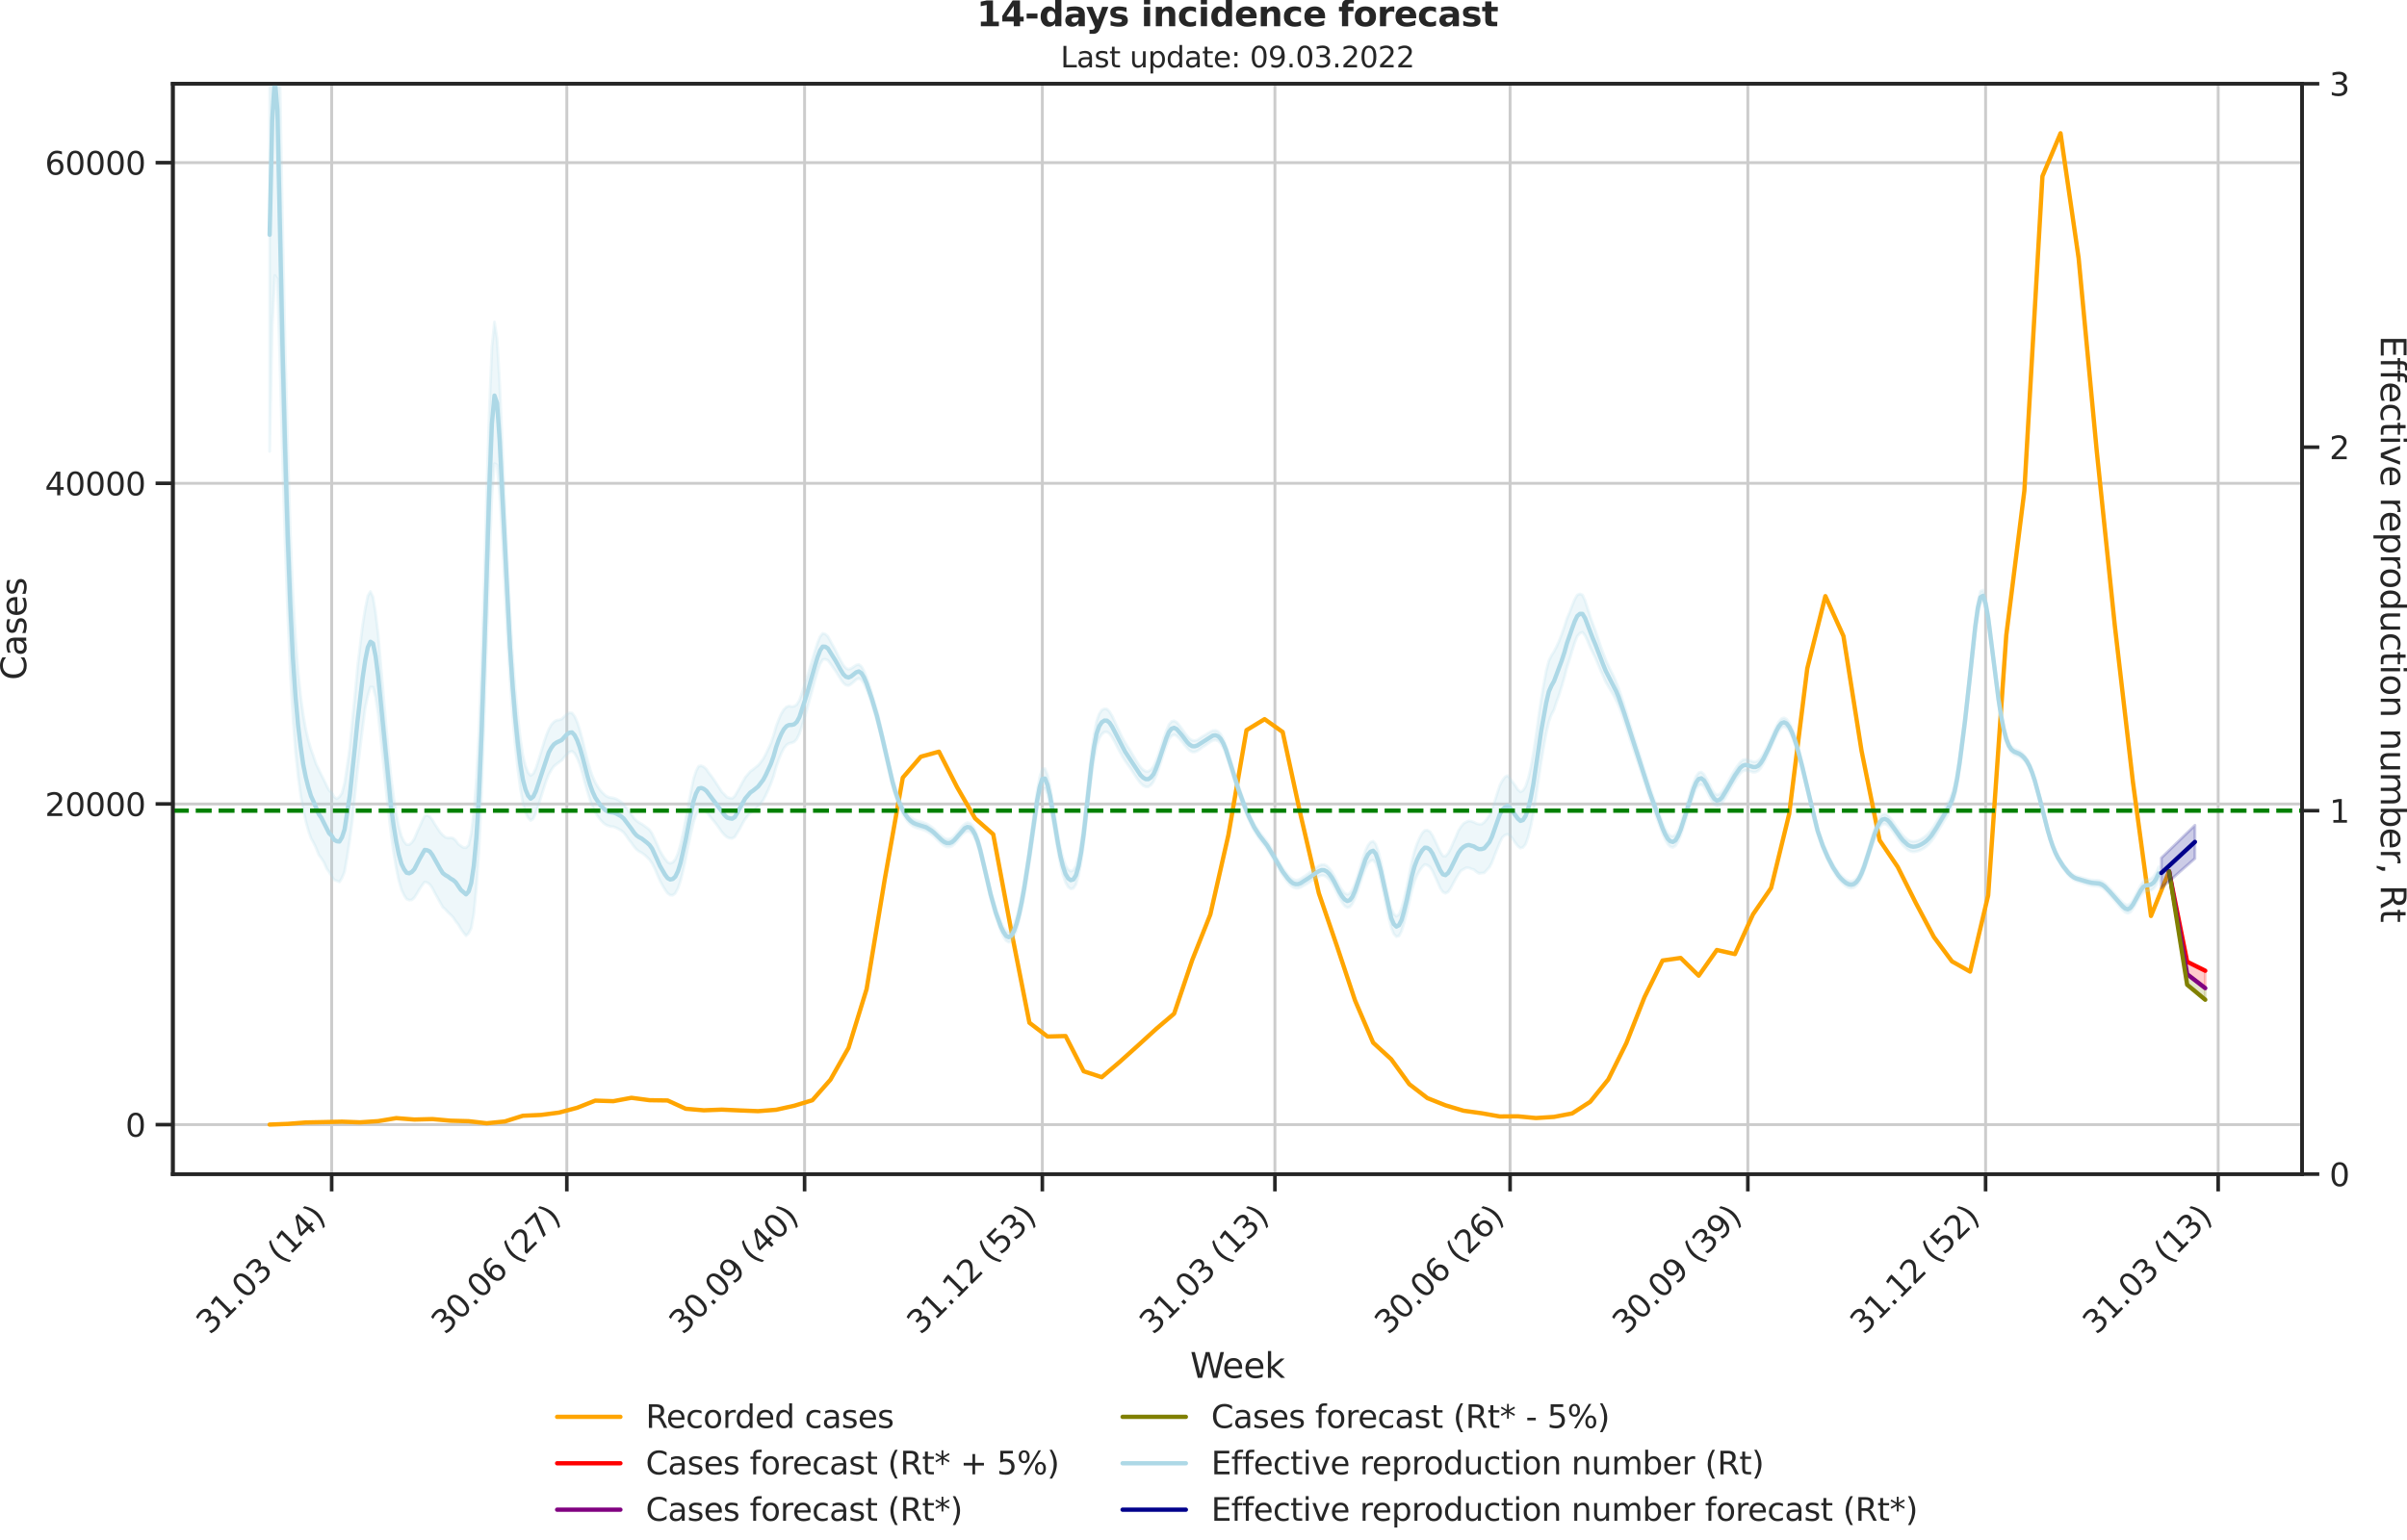 <?xml version="1.0" encoding="utf-8" standalone="no"?>
<!DOCTYPE svg PUBLIC "-//W3C//DTD SVG 1.1//EN"
  "http://www.w3.org/Graphics/SVG/1.1/DTD/svg11.dtd">
<svg xmlns:xlink="http://www.w3.org/1999/xlink" width="836.966pt" height="535.652pt" viewBox="0 0 836.966 535.652" xmlns="http://www.w3.org/2000/svg" version="1.1">
 <defs>
  <style type="text/css">*{stroke-linejoin: round; stroke-linecap: butt}</style>
 </defs>
 <g id="figure_1">
  <g id="patch_1">
   <path d="M -0 535.652 
L 836.966 535.652 
L 836.966 0 
L -0 0 
L -0 535.652 
z
" style="fill: none"/>
  </g>
  <g id="axes_1">
   <g id="patch_2">
    <path d="M 60.108 408.402 
L 800.467 408.402 
L 800.467 29.118 
L 60.108 29.118 
L 60.108 408.402 
z
" style="fill: none"/>
   </g>
   <g id="matplotlib.axis_1">
    <g id="xtick_1">
     <g id="line2d_1">
      <path d="M 115.327 408.402 
L 115.327 29.118 
" clip-path="url(#p8b7bc5032f)" style="fill: none; stroke: #cccccc; stroke-linecap: round"/>
     </g>
     <g id="line2d_2">
      <defs>
       <path id="m3935863824" d="M 0 0 
L 0 6 
" style="stroke: #262626; stroke-width: 1.25"/>
      </defs>
      <g>
       <use xlink:href="#m3935863824" x="115.327" y="408.402" style="fill: #262626; stroke: #262626; stroke-width: 1.25"/>
      </g>
     </g>
     <g id="text_1">
      <!-- 31.03 (14) -->
      <g style="fill: #262626" transform="translate(73.003 464.519)rotate(-45)scale(0.11 -0.11)">
       <defs>
        <path id="DejaVuSans-33" d="M 2597 2516 
Q 3050 2419 3304 2112 
Q 3559 1806 3559 1356 
Q 3559 666 3084 287 
Q 2609 -91 1734 -91 
Q 1441 -91 1130 -33 
Q 819 25 488 141 
L 488 750 
Q 750 597 1062 519 
Q 1375 441 1716 441 
Q 2309 441 2620 675 
Q 2931 909 2931 1356 
Q 2931 1769 2642 2001 
Q 2353 2234 1838 2234 
L 1294 2234 
L 1294 2753 
L 1863 2753 
Q 2328 2753 2575 2939 
Q 2822 3125 2822 3475 
Q 2822 3834 2567 4026 
Q 2313 4219 1838 4219 
Q 1578 4219 1281 4162 
Q 984 4106 628 3988 
L 628 4550 
Q 988 4650 1302 4700 
Q 1616 4750 1894 4750 
Q 2613 4750 3031 4423 
Q 3450 4097 3450 3541 
Q 3450 3153 3228 2886 
Q 3006 2619 2597 2516 
z
" transform="scale(0.016)"/>
        <path id="DejaVuSans-31" d="M 794 531 
L 1825 531 
L 1825 4091 
L 703 3866 
L 703 4441 
L 1819 4666 
L 2450 4666 
L 2450 531 
L 3481 531 
L 3481 0 
L 794 0 
L 794 531 
z
" transform="scale(0.016)"/>
        <path id="DejaVuSans-2e" d="M 684 794 
L 1344 794 
L 1344 0 
L 684 0 
L 684 794 
z
" transform="scale(0.016)"/>
        <path id="DejaVuSans-30" d="M 2034 4250 
Q 1547 4250 1301 3770 
Q 1056 3291 1056 2328 
Q 1056 1369 1301 889 
Q 1547 409 2034 409 
Q 2525 409 2770 889 
Q 3016 1369 3016 2328 
Q 3016 3291 2770 3770 
Q 2525 4250 2034 4250 
z
M 2034 4750 
Q 2819 4750 3233 4129 
Q 3647 3509 3647 2328 
Q 3647 1150 3233 529 
Q 2819 -91 2034 -91 
Q 1250 -91 836 529 
Q 422 1150 422 2328 
Q 422 3509 836 4129 
Q 1250 4750 2034 4750 
z
" transform="scale(0.016)"/>
        <path id="DejaVuSans-20" transform="scale(0.016)"/>
        <path id="DejaVuSans-28" d="M 1984 4856 
Q 1566 4138 1362 3434 
Q 1159 2731 1159 2009 
Q 1159 1288 1364 580 
Q 1569 -128 1984 -844 
L 1484 -844 
Q 1016 -109 783 600 
Q 550 1309 550 2009 
Q 550 2706 781 3412 
Q 1013 4119 1484 4856 
L 1984 4856 
z
" transform="scale(0.016)"/>
        <path id="DejaVuSans-34" d="M 2419 4116 
L 825 1625 
L 2419 1625 
L 2419 4116 
z
M 2253 4666 
L 3047 4666 
L 3047 1625 
L 3713 1625 
L 3713 1100 
L 3047 1100 
L 3047 0 
L 2419 0 
L 2419 1100 
L 313 1100 
L 313 1709 
L 2253 4666 
z
" transform="scale(0.016)"/>
        <path id="DejaVuSans-29" d="M 513 4856 
L 1013 4856 
Q 1481 4119 1714 3412 
Q 1947 2706 1947 2009 
Q 1947 1309 1714 600 
Q 1481 -109 1013 -844 
L 513 -844 
Q 928 -128 1133 580 
Q 1338 1288 1338 2009 
Q 1338 2731 1133 3434 
Q 928 4138 513 4856 
z
" transform="scale(0.016)"/>
       </defs>
       <use xlink:href="#DejaVuSans-33"/>
       <use xlink:href="#DejaVuSans-31" x="63.623"/>
       <use xlink:href="#DejaVuSans-2e" x="127.246"/>
       <use xlink:href="#DejaVuSans-30" x="159.033"/>
       <use xlink:href="#DejaVuSans-33" x="222.656"/>
       <use xlink:href="#DejaVuSans-20" x="286.279"/>
       <use xlink:href="#DejaVuSans-28" x="318.066"/>
       <use xlink:href="#DejaVuSans-31" x="357.08"/>
       <use xlink:href="#DejaVuSans-34" x="420.703"/>
       <use xlink:href="#DejaVuSans-29" x="484.326"/>
      </g>
     </g>
    </g>
    <g id="xtick_2">
     <g id="line2d_3">
      <path d="M 197.1 408.402 
L 197.1 29.118 
" clip-path="url(#p8b7bc5032f)" style="fill: none; stroke: #cccccc; stroke-linecap: round"/>
     </g>
     <g id="line2d_4">
      <g>
       <use xlink:href="#m3935863824" x="197.1" y="408.402" style="fill: #262626; stroke: #262626; stroke-width: 1.25"/>
      </g>
     </g>
     <g id="text_2">
      <!-- 30.06 (27) -->
      <g style="fill: #262626" transform="translate(154.776 464.519)rotate(-45)scale(0.11 -0.11)">
       <defs>
        <path id="DejaVuSans-36" d="M 2113 2584 
Q 1688 2584 1439 2293 
Q 1191 2003 1191 1497 
Q 1191 994 1439 701 
Q 1688 409 2113 409 
Q 2538 409 2786 701 
Q 3034 994 3034 1497 
Q 3034 2003 2786 2293 
Q 2538 2584 2113 2584 
z
M 3366 4563 
L 3366 3988 
Q 3128 4100 2886 4159 
Q 2644 4219 2406 4219 
Q 1781 4219 1451 3797 
Q 1122 3375 1075 2522 
Q 1259 2794 1537 2939 
Q 1816 3084 2150 3084 
Q 2853 3084 3261 2657 
Q 3669 2231 3669 1497 
Q 3669 778 3244 343 
Q 2819 -91 2113 -91 
Q 1303 -91 875 529 
Q 447 1150 447 2328 
Q 447 3434 972 4092 
Q 1497 4750 2381 4750 
Q 2619 4750 2861 4703 
Q 3103 4656 3366 4563 
z
" transform="scale(0.016)"/>
        <path id="DejaVuSans-32" d="M 1228 531 
L 3431 531 
L 3431 0 
L 469 0 
L 469 531 
Q 828 903 1448 1529 
Q 2069 2156 2228 2338 
Q 2531 2678 2651 2914 
Q 2772 3150 2772 3378 
Q 2772 3750 2511 3984 
Q 2250 4219 1831 4219 
Q 1534 4219 1204 4116 
Q 875 4013 500 3803 
L 500 4441 
Q 881 4594 1212 4672 
Q 1544 4750 1819 4750 
Q 2544 4750 2975 4387 
Q 3406 4025 3406 3419 
Q 3406 3131 3298 2873 
Q 3191 2616 2906 2266 
Q 2828 2175 2409 1742 
Q 1991 1309 1228 531 
z
" transform="scale(0.016)"/>
        <path id="DejaVuSans-37" d="M 525 4666 
L 3525 4666 
L 3525 4397 
L 1831 0 
L 1172 0 
L 2766 4134 
L 525 4134 
L 525 4666 
z
" transform="scale(0.016)"/>
       </defs>
       <use xlink:href="#DejaVuSans-33"/>
       <use xlink:href="#DejaVuSans-30" x="63.623"/>
       <use xlink:href="#DejaVuSans-2e" x="127.246"/>
       <use xlink:href="#DejaVuSans-30" x="159.033"/>
       <use xlink:href="#DejaVuSans-36" x="222.656"/>
       <use xlink:href="#DejaVuSans-20" x="286.279"/>
       <use xlink:href="#DejaVuSans-28" x="318.066"/>
       <use xlink:href="#DejaVuSans-32" x="357.08"/>
       <use xlink:href="#DejaVuSans-37" x="420.703"/>
       <use xlink:href="#DejaVuSans-29" x="484.326"/>
      </g>
     </g>
    </g>
    <g id="xtick_3">
     <g id="line2d_5">
      <path d="M 279.771 408.402 
L 279.771 29.118 
" clip-path="url(#p8b7bc5032f)" style="fill: none; stroke: #cccccc; stroke-linecap: round"/>
     </g>
     <g id="line2d_6">
      <g>
       <use xlink:href="#m3935863824" x="279.771" y="408.402" style="fill: #262626; stroke: #262626; stroke-width: 1.25"/>
      </g>
     </g>
     <g id="text_3">
      <!-- 30.09 (40) -->
      <g style="fill: #262626" transform="translate(237.447 464.519)rotate(-45)scale(0.11 -0.11)">
       <defs>
        <path id="DejaVuSans-39" d="M 703 97 
L 703 672 
Q 941 559 1184 500 
Q 1428 441 1663 441 
Q 2288 441 2617 861 
Q 2947 1281 2994 2138 
Q 2813 1869 2534 1725 
Q 2256 1581 1919 1581 
Q 1219 1581 811 2004 
Q 403 2428 403 3163 
Q 403 3881 828 4315 
Q 1253 4750 1959 4750 
Q 2769 4750 3195 4129 
Q 3622 3509 3622 2328 
Q 3622 1225 3098 567 
Q 2575 -91 1691 -91 
Q 1453 -91 1209 -44 
Q 966 3 703 97 
z
M 1959 2075 
Q 2384 2075 2632 2365 
Q 2881 2656 2881 3163 
Q 2881 3666 2632 3958 
Q 2384 4250 1959 4250 
Q 1534 4250 1286 3958 
Q 1038 3666 1038 3163 
Q 1038 2656 1286 2365 
Q 1534 2075 1959 2075 
z
" transform="scale(0.016)"/>
       </defs>
       <use xlink:href="#DejaVuSans-33"/>
       <use xlink:href="#DejaVuSans-30" x="63.623"/>
       <use xlink:href="#DejaVuSans-2e" x="127.246"/>
       <use xlink:href="#DejaVuSans-30" x="159.033"/>
       <use xlink:href="#DejaVuSans-39" x="222.656"/>
       <use xlink:href="#DejaVuSans-20" x="286.279"/>
       <use xlink:href="#DejaVuSans-28" x="318.066"/>
       <use xlink:href="#DejaVuSans-34" x="357.08"/>
       <use xlink:href="#DejaVuSans-30" x="420.703"/>
       <use xlink:href="#DejaVuSans-29" x="484.326"/>
      </g>
     </g>
    </g>
    <g id="xtick_4">
     <g id="line2d_7">
      <path d="M 362.443 408.402 
L 362.443 29.118 
" clip-path="url(#p8b7bc5032f)" style="fill: none; stroke: #cccccc; stroke-linecap: round"/>
     </g>
     <g id="line2d_8">
      <g>
       <use xlink:href="#m3935863824" x="362.443" y="408.402" style="fill: #262626; stroke: #262626; stroke-width: 1.25"/>
      </g>
     </g>
     <g id="text_4">
      <!-- 31.12 (53) -->
      <g style="fill: #262626" transform="translate(320.119 464.519)rotate(-45)scale(0.11 -0.11)">
       <defs>
        <path id="DejaVuSans-35" d="M 691 4666 
L 3169 4666 
L 3169 4134 
L 1269 4134 
L 1269 2991 
Q 1406 3038 1543 3061 
Q 1681 3084 1819 3084 
Q 2600 3084 3056 2656 
Q 3513 2228 3513 1497 
Q 3513 744 3044 326 
Q 2575 -91 1722 -91 
Q 1428 -91 1123 -41 
Q 819 9 494 109 
L 494 744 
Q 775 591 1075 516 
Q 1375 441 1709 441 
Q 2250 441 2565 725 
Q 2881 1009 2881 1497 
Q 2881 1984 2565 2268 
Q 2250 2553 1709 2553 
Q 1456 2553 1204 2497 
Q 953 2441 691 2322 
L 691 4666 
z
" transform="scale(0.016)"/>
       </defs>
       <use xlink:href="#DejaVuSans-33"/>
       <use xlink:href="#DejaVuSans-31" x="63.623"/>
       <use xlink:href="#DejaVuSans-2e" x="127.246"/>
       <use xlink:href="#DejaVuSans-31" x="159.033"/>
       <use xlink:href="#DejaVuSans-32" x="222.656"/>
       <use xlink:href="#DejaVuSans-20" x="286.279"/>
       <use xlink:href="#DejaVuSans-28" x="318.066"/>
       <use xlink:href="#DejaVuSans-35" x="357.08"/>
       <use xlink:href="#DejaVuSans-33" x="420.703"/>
       <use xlink:href="#DejaVuSans-29" x="484.326"/>
      </g>
     </g>
    </g>
    <g id="xtick_5">
     <g id="line2d_9">
      <path d="M 443.317 408.402 
L 443.317 29.118 
" clip-path="url(#p8b7bc5032f)" style="fill: none; stroke: #cccccc; stroke-linecap: round"/>
     </g>
     <g id="line2d_10">
      <g>
       <use xlink:href="#m3935863824" x="443.317" y="408.402" style="fill: #262626; stroke: #262626; stroke-width: 1.25"/>
      </g>
     </g>
     <g id="text_5">
      <!-- 31.03 (13) -->
      <g style="fill: #262626" transform="translate(400.993 464.519)rotate(-45)scale(0.11 -0.11)">
       <use xlink:href="#DejaVuSans-33"/>
       <use xlink:href="#DejaVuSans-31" x="63.623"/>
       <use xlink:href="#DejaVuSans-2e" x="127.246"/>
       <use xlink:href="#DejaVuSans-30" x="159.033"/>
       <use xlink:href="#DejaVuSans-33" x="222.656"/>
       <use xlink:href="#DejaVuSans-20" x="286.279"/>
       <use xlink:href="#DejaVuSans-28" x="318.066"/>
       <use xlink:href="#DejaVuSans-31" x="357.08"/>
       <use xlink:href="#DejaVuSans-33" x="420.703"/>
       <use xlink:href="#DejaVuSans-29" x="484.326"/>
      </g>
     </g>
    </g>
    <g id="xtick_6">
     <g id="line2d_11">
      <path d="M 525.09 408.402 
L 525.09 29.118 
" clip-path="url(#p8b7bc5032f)" style="fill: none; stroke: #cccccc; stroke-linecap: round"/>
     </g>
     <g id="line2d_12">
      <g>
       <use xlink:href="#m3935863824" x="525.09" y="408.402" style="fill: #262626; stroke: #262626; stroke-width: 1.25"/>
      </g>
     </g>
     <g id="text_6">
      <!-- 30.06 (26) -->
      <g style="fill: #262626" transform="translate(482.766 464.519)rotate(-45)scale(0.11 -0.11)">
       <use xlink:href="#DejaVuSans-33"/>
       <use xlink:href="#DejaVuSans-30" x="63.623"/>
       <use xlink:href="#DejaVuSans-2e" x="127.246"/>
       <use xlink:href="#DejaVuSans-30" x="159.033"/>
       <use xlink:href="#DejaVuSans-36" x="222.656"/>
       <use xlink:href="#DejaVuSans-20" x="286.279"/>
       <use xlink:href="#DejaVuSans-28" x="318.066"/>
       <use xlink:href="#DejaVuSans-32" x="357.08"/>
       <use xlink:href="#DejaVuSans-36" x="420.703"/>
       <use xlink:href="#DejaVuSans-29" x="484.326"/>
      </g>
     </g>
    </g>
    <g id="xtick_7">
     <g id="line2d_13">
      <path d="M 607.762 408.402 
L 607.762 29.118 
" clip-path="url(#p8b7bc5032f)" style="fill: none; stroke: #cccccc; stroke-linecap: round"/>
     </g>
     <g id="line2d_14">
      <g>
       <use xlink:href="#m3935863824" x="607.762" y="408.402" style="fill: #262626; stroke: #262626; stroke-width: 1.25"/>
      </g>
     </g>
     <g id="text_7">
      <!-- 30.09 (39) -->
      <g style="fill: #262626" transform="translate(565.438 464.519)rotate(-45)scale(0.11 -0.11)">
       <use xlink:href="#DejaVuSans-33"/>
       <use xlink:href="#DejaVuSans-30" x="63.623"/>
       <use xlink:href="#DejaVuSans-2e" x="127.246"/>
       <use xlink:href="#DejaVuSans-30" x="159.033"/>
       <use xlink:href="#DejaVuSans-39" x="222.656"/>
       <use xlink:href="#DejaVuSans-20" x="286.279"/>
       <use xlink:href="#DejaVuSans-28" x="318.066"/>
       <use xlink:href="#DejaVuSans-33" x="357.08"/>
       <use xlink:href="#DejaVuSans-39" x="420.703"/>
       <use xlink:href="#DejaVuSans-29" x="484.326"/>
      </g>
     </g>
    </g>
    <g id="xtick_8">
     <g id="line2d_15">
      <path d="M 690.433 408.402 
L 690.433 29.118 
" clip-path="url(#p8b7bc5032f)" style="fill: none; stroke: #cccccc; stroke-linecap: round"/>
     </g>
     <g id="line2d_16">
      <g>
       <use xlink:href="#m3935863824" x="690.433" y="408.402" style="fill: #262626; stroke: #262626; stroke-width: 1.25"/>
      </g>
     </g>
     <g id="text_8">
      <!-- 31.12 (52) -->
      <g style="fill: #262626" transform="translate(648.109 464.519)rotate(-45)scale(0.11 -0.11)">
       <use xlink:href="#DejaVuSans-33"/>
       <use xlink:href="#DejaVuSans-31" x="63.623"/>
       <use xlink:href="#DejaVuSans-2e" x="127.246"/>
       <use xlink:href="#DejaVuSans-31" x="159.033"/>
       <use xlink:href="#DejaVuSans-32" x="222.656"/>
       <use xlink:href="#DejaVuSans-20" x="286.279"/>
       <use xlink:href="#DejaVuSans-28" x="318.066"/>
       <use xlink:href="#DejaVuSans-35" x="357.08"/>
       <use xlink:href="#DejaVuSans-32" x="420.703"/>
       <use xlink:href="#DejaVuSans-29" x="484.326"/>
      </g>
     </g>
    </g>
    <g id="xtick_9">
     <g id="line2d_17">
      <path d="M 771.308 408.402 
L 771.308 29.118 
" clip-path="url(#p8b7bc5032f)" style="fill: none; stroke: #cccccc; stroke-linecap: round"/>
     </g>
     <g id="line2d_18">
      <g>
       <use xlink:href="#m3935863824" x="771.308" y="408.402" style="fill: #262626; stroke: #262626; stroke-width: 1.25"/>
      </g>
     </g>
     <g id="text_9">
      <!-- 31.03 (13) -->
      <g style="fill: #262626" transform="translate(728.984 464.519)rotate(-45)scale(0.11 -0.11)">
       <use xlink:href="#DejaVuSans-33"/>
       <use xlink:href="#DejaVuSans-31" x="63.623"/>
       <use xlink:href="#DejaVuSans-2e" x="127.246"/>
       <use xlink:href="#DejaVuSans-30" x="159.033"/>
       <use xlink:href="#DejaVuSans-33" x="222.656"/>
       <use xlink:href="#DejaVuSans-20" x="286.279"/>
       <use xlink:href="#DejaVuSans-28" x="318.066"/>
       <use xlink:href="#DejaVuSans-31" x="357.08"/>
       <use xlink:href="#DejaVuSans-33" x="420.703"/>
       <use xlink:href="#DejaVuSans-29" x="484.326"/>
      </g>
     </g>
    </g>
    <g id="text_10">
     <!-- Week -->
     <g style="fill: #262626" transform="translate(413.849 479.255)scale(0.12 -0.12)">
      <defs>
       <path id="DejaVuSans-57" d="M 213 4666 
L 850 4666 
L 1831 722 
L 2809 4666 
L 3519 4666 
L 4500 722 
L 5478 4666 
L 6119 4666 
L 4947 0 
L 4153 0 
L 3169 4050 
L 2175 0 
L 1381 0 
L 213 4666 
z
" transform="scale(0.016)"/>
       <path id="DejaVuSans-65" d="M 3597 1894 
L 3597 1613 
L 953 1613 
Q 991 1019 1311 708 
Q 1631 397 2203 397 
Q 2534 397 2845 478 
Q 3156 559 3463 722 
L 3463 178 
Q 3153 47 2828 -22 
Q 2503 -91 2169 -91 
Q 1331 -91 842 396 
Q 353 884 353 1716 
Q 353 2575 817 3079 
Q 1281 3584 2069 3584 
Q 2775 3584 3186 3129 
Q 3597 2675 3597 1894 
z
M 3022 2063 
Q 3016 2534 2758 2815 
Q 2500 3097 2075 3097 
Q 1594 3097 1305 2825 
Q 1016 2553 972 2059 
L 3022 2063 
z
" transform="scale(0.016)"/>
       <path id="DejaVuSans-6b" d="M 581 4863 
L 1159 4863 
L 1159 1991 
L 2875 3500 
L 3609 3500 
L 1753 1863 
L 3688 0 
L 2938 0 
L 1159 1709 
L 1159 0 
L 581 0 
L 581 4863 
z
" transform="scale(0.016)"/>
      </defs>
      <use xlink:href="#DejaVuSans-57"/>
      <use xlink:href="#DejaVuSans-65" x="93.002"/>
      <use xlink:href="#DejaVuSans-65" x="154.525"/>
      <use xlink:href="#DejaVuSans-6b" x="216.049"/>
     </g>
    </g>
   </g>
   <g id="matplotlib.axis_2">
    <g id="ytick_1">
     <g id="line2d_19">
      <path d="M 60.108 391.184 
L 800.467 391.184 
" clip-path="url(#p8b7bc5032f)" style="fill: none; stroke: #cccccc; stroke-linecap: round"/>
     </g>
     <g id="line2d_20">
      <defs>
       <path id="mdc52c040f6" d="M 0 0 
L -6 0 
" style="stroke: #262626; stroke-width: 1.25"/>
      </defs>
      <g>
       <use xlink:href="#mdc52c040f6" x="60.108" y="391.184" style="fill: #262626; stroke: #262626; stroke-width: 1.25"/>
      </g>
     </g>
     <g id="text_11">
      <!-- 0 -->
      <g style="fill: #262626" transform="translate(43.609 395.363)scale(0.11 -0.11)">
       <use xlink:href="#DejaVuSans-30"/>
      </g>
     </g>
    </g>
    <g id="ytick_2">
     <g id="line2d_21">
      <path d="M 60.108 279.646 
L 800.467 279.646 
" clip-path="url(#p8b7bc5032f)" style="fill: none; stroke: #cccccc; stroke-linecap: round"/>
     </g>
     <g id="line2d_22">
      <g>
       <use xlink:href="#mdc52c040f6" x="60.108" y="279.646" style="fill: #262626; stroke: #262626; stroke-width: 1.25"/>
      </g>
     </g>
     <g id="text_12">
      <!-- 20000 -->
      <g style="fill: #262626" transform="translate(15.614 283.825)scale(0.11 -0.11)">
       <use xlink:href="#DejaVuSans-32"/>
       <use xlink:href="#DejaVuSans-30" x="63.623"/>
       <use xlink:href="#DejaVuSans-30" x="127.246"/>
       <use xlink:href="#DejaVuSans-30" x="190.869"/>
       <use xlink:href="#DejaVuSans-30" x="254.492"/>
      </g>
     </g>
    </g>
    <g id="ytick_3">
     <g id="line2d_23">
      <path d="M 60.108 168.108 
L 800.467 168.108 
" clip-path="url(#p8b7bc5032f)" style="fill: none; stroke: #cccccc; stroke-linecap: round"/>
     </g>
     <g id="line2d_24">
      <g>
       <use xlink:href="#mdc52c040f6" x="60.108" y="168.108" style="fill: #262626; stroke: #262626; stroke-width: 1.25"/>
      </g>
     </g>
     <g id="text_13">
      <!-- 40000 -->
      <g style="fill: #262626" transform="translate(15.614 172.287)scale(0.11 -0.11)">
       <use xlink:href="#DejaVuSans-34"/>
       <use xlink:href="#DejaVuSans-30" x="63.623"/>
       <use xlink:href="#DejaVuSans-30" x="127.246"/>
       <use xlink:href="#DejaVuSans-30" x="190.869"/>
       <use xlink:href="#DejaVuSans-30" x="254.492"/>
      </g>
     </g>
    </g>
    <g id="ytick_4">
     <g id="line2d_25">
      <path d="M 60.108 56.57 
L 800.467 56.57 
" clip-path="url(#p8b7bc5032f)" style="fill: none; stroke: #cccccc; stroke-linecap: round"/>
     </g>
     <g id="line2d_26">
      <g>
       <use xlink:href="#mdc52c040f6" x="60.108" y="56.57" style="fill: #262626; stroke: #262626; stroke-width: 1.25"/>
      </g>
     </g>
     <g id="text_14">
      <!-- 60000 -->
      <g style="fill: #262626" transform="translate(15.614 60.749)scale(0.11 -0.11)">
       <use xlink:href="#DejaVuSans-36"/>
       <use xlink:href="#DejaVuSans-30" x="63.623"/>
       <use xlink:href="#DejaVuSans-30" x="127.246"/>
       <use xlink:href="#DejaVuSans-30" x="190.869"/>
       <use xlink:href="#DejaVuSans-30" x="254.492"/>
      </g>
     </g>
    </g>
    <g id="text_15">
     <!-- Cases -->
     <g style="fill: #262626" transform="translate(9.118 236.57)rotate(-90)scale(0.12 -0.12)">
      <defs>
       <path id="DejaVuSans-43" d="M 4122 4306 
L 4122 3641 
Q 3803 3938 3442 4084 
Q 3081 4231 2675 4231 
Q 1875 4231 1450 3742 
Q 1025 3253 1025 2328 
Q 1025 1406 1450 917 
Q 1875 428 2675 428 
Q 3081 428 3442 575 
Q 3803 722 4122 1019 
L 4122 359 
Q 3791 134 3420 21 
Q 3050 -91 2638 -91 
Q 1578 -91 968 557 
Q 359 1206 359 2328 
Q 359 3453 968 4101 
Q 1578 4750 2638 4750 
Q 3056 4750 3426 4639 
Q 3797 4528 4122 4306 
z
" transform="scale(0.016)"/>
       <path id="DejaVuSans-61" d="M 2194 1759 
Q 1497 1759 1228 1600 
Q 959 1441 959 1056 
Q 959 750 1161 570 
Q 1363 391 1709 391 
Q 2188 391 2477 730 
Q 2766 1069 2766 1631 
L 2766 1759 
L 2194 1759 
z
M 3341 1997 
L 3341 0 
L 2766 0 
L 2766 531 
Q 2569 213 2275 61 
Q 1981 -91 1556 -91 
Q 1019 -91 701 211 
Q 384 513 384 1019 
Q 384 1609 779 1909 
Q 1175 2209 1959 2209 
L 2766 2209 
L 2766 2266 
Q 2766 2663 2505 2880 
Q 2244 3097 1772 3097 
Q 1472 3097 1187 3025 
Q 903 2953 641 2809 
L 641 3341 
Q 956 3463 1253 3523 
Q 1550 3584 1831 3584 
Q 2591 3584 2966 3190 
Q 3341 2797 3341 1997 
z
" transform="scale(0.016)"/>
       <path id="DejaVuSans-73" d="M 2834 3397 
L 2834 2853 
Q 2591 2978 2328 3040 
Q 2066 3103 1784 3103 
Q 1356 3103 1142 2972 
Q 928 2841 928 2578 
Q 928 2378 1081 2264 
Q 1234 2150 1697 2047 
L 1894 2003 
Q 2506 1872 2764 1633 
Q 3022 1394 3022 966 
Q 3022 478 2636 193 
Q 2250 -91 1575 -91 
Q 1294 -91 989 -36 
Q 684 19 347 128 
L 347 722 
Q 666 556 975 473 
Q 1284 391 1588 391 
Q 1994 391 2212 530 
Q 2431 669 2431 922 
Q 2431 1156 2273 1281 
Q 2116 1406 1581 1522 
L 1381 1569 
Q 847 1681 609 1914 
Q 372 2147 372 2553 
Q 372 3047 722 3315 
Q 1072 3584 1716 3584 
Q 2034 3584 2315 3537 
Q 2597 3491 2834 3397 
z
" transform="scale(0.016)"/>
      </defs>
      <use xlink:href="#DejaVuSans-43"/>
      <use xlink:href="#DejaVuSans-61" x="69.824"/>
      <use xlink:href="#DejaVuSans-73" x="131.104"/>
      <use xlink:href="#DejaVuSans-65" x="183.203"/>
      <use xlink:href="#DejaVuSans-73" x="244.727"/>
     </g>
    </g>
   </g>
   <g id="PolyCollection_1">
    <defs>
     <path id="med87886885" d="M 754.234 -232.545 
L 754.234 -232.545 
L 760.525 -201.129 
L 766.815 -198.002 
L 766.815 -191.951 
L 766.815 -191.951 
L 760.525 -196.79 
L 754.234 -232.545 
z
" style="stroke: #ff0000; stroke-opacity: 0.2"/>
    </defs>
    <g clip-path="url(#p8b7bc5032f)">
     <use xlink:href="#med87886885" x="0" y="535.652" style="fill: #ff0000; fill-opacity: 0.2; stroke: #ff0000; stroke-opacity: 0.2"/>
    </g>
   </g>
   <g id="PolyCollection_2">
    <defs>
     <path id="md4424a9b40" d="M 754.234 -232.545 
L 754.234 -232.545 
L 760.525 -196.79 
L 766.815 -191.951 
L 766.815 -187.917 
L 766.815 -187.917 
L 760.525 -193.131 
L 754.234 -232.545 
z
" style="stroke: #808000; stroke-opacity: 0.2"/>
    </defs>
    <g clip-path="url(#p8b7bc5032f)">
     <use xlink:href="#md4424a9b40" x="0" y="535.652" style="fill: #808000; fill-opacity: 0.2; stroke: #808000; stroke-opacity: 0.2"/>
    </g>
   </g>
   <g id="line2d_27">
    <path d="M 93.76 391.162 
L 100.05 390.922 
L 106.341 390.426 
L 112.631 390.298 
L 118.921 390.153 
L 125.211 390.381 
L 131.502 389.963 
L 137.792 388.92 
L 144.082 389.411 
L 150.372 389.249 
L 156.663 389.812 
L 162.953 389.98 
L 169.243 390.705 
L 175.533 390.08 
L 181.823 388.089 
L 188.114 387.805 
L 194.404 386.985 
L 200.694 385.317 
L 206.984 382.83 
L 213.275 383.025 
L 219.565 381.849 
L 225.855 382.685 
L 232.145 382.78 
L 238.436 385.663 
L 244.726 386.198 
L 251.016 385.959 
L 257.306 386.243 
L 263.596 386.494 
L 269.887 386.009 
L 276.177 384.615 
L 282.467 382.702 
L 288.757 375.563 
L 295.048 364.476 
L 301.338 344.037 
L 307.628 305.958 
L 313.918 270.494 
L 320.208 263.194 
L 326.499 261.454 
L 332.789 273.79 
L 339.079 284.682 
L 345.369 290.198 
L 351.66 323.832 
L 357.95 355.743 
L 364.24 360.534 
L 370.53 360.366 
L 376.821 372.613 
L 383.111 374.677 
L 389.401 369.312 
L 395.691 363.668 
L 401.981 357.924 
L 408.272 352.575 
L 414.562 333.926 
L 420.852 318.099 
L 427.142 290.426 
L 433.433 253.981 
L 439.723 250.144 
L 446.013 254.611 
L 452.303 283.706 
L 458.594 310.698 
L 464.884 329.074 
L 471.174 347.986 
L 477.464 362.658 
L 483.754 368.43 
L 490.045 377.108 
L 496.335 381.949 
L 502.625 384.464 
L 508.915 386.343 
L 515.206 387.219 
L 521.496 388.34 
L 527.786 388.29 
L 534.076 388.887 
L 540.367 388.485 
L 546.657 387.286 
L 552.947 383.237 
L 559.237 375.463 
L 565.527 362.803 
L 571.818 346.853 
L 578.108 334.093 
L 584.398 333.201 
L 590.688 339.375 
L 596.979 330.435 
L 603.269 331.863 
L 609.559 318.037 
L 615.849 308.869 
L 622.139 283.115 
L 628.43 232.499 
L 634.72 207.358 
L 641.01 221.25 
L 647.3 261.17 
L 653.591 292.272 
L 659.881 301.547 
L 666.171 314.078 
L 672.461 325.923 
L 678.752 334.406 
L 685.042 337.953 
L 691.332 311.423 
L 697.622 220.994 
L 703.912 170.74 
L 710.203 61.299 
L 716.493 46.358 
L 722.783 89.791 
L 729.073 156.787 
L 735.364 217.586 
L 741.654 271.933 
L 747.944 318.601 
L 754.234 303.106 
" clip-path="url(#p8b7bc5032f)" style="fill: none; stroke: #ffa500; stroke-width: 1.5; stroke-linecap: round"/>
   </g>
   <g id="line2d_28">
    <path d="M 754.234 303.106 
L 760.525 334.523 
L 766.815 337.65 
" clip-path="url(#p8b7bc5032f)" style="fill: none; stroke: #ff0000; stroke-width: 1.5; stroke-linecap: round"/>
   </g>
   <g id="line2d_29">
    <path d="M 754.234 303.106 
L 760.525 338.862 
L 766.815 343.701 
" clip-path="url(#p8b7bc5032f)" style="fill: none; stroke: #800080; stroke-width: 1.5; stroke-linecap: round"/>
   </g>
   <g id="line2d_30">
    <path d="M 754.234 303.106 
L 760.525 342.52 
L 766.815 347.735 
" clip-path="url(#p8b7bc5032f)" style="fill: none; stroke: #808000; stroke-width: 1.5; stroke-linecap: round"/>
   </g>
   <g id="patch_3">
    <path d="M 60.108 408.402 
L 60.108 29.118 
" style="fill: none; stroke: #262626; stroke-width: 1.25; stroke-linejoin: miter; stroke-linecap: square"/>
   </g>
   <g id="patch_4">
    <path d="M 800.467 408.402 
L 800.467 29.118 
" style="fill: none; stroke: #262626; stroke-width: 1.25; stroke-linejoin: miter; stroke-linecap: square"/>
   </g>
   <g id="patch_5">
    <path d="M 60.108 408.402 
L 800.467 408.402 
" style="fill: none; stroke: #262626; stroke-width: 1.25; stroke-linejoin: miter; stroke-linecap: square"/>
   </g>
   <g id="patch_6">
    <path d="M 60.108 29.118 
L 800.467 29.118 
" style="fill: none; stroke: #262626; stroke-width: 1.25; stroke-linejoin: miter; stroke-linecap: square"/>
   </g>
   <g id="text_16">
    <!-- Last update: 09.03.2022 -->
    <g style="fill: #262626" transform="translate(368.789 23.429)scale(0.1 -0.1)">
     <defs>
      <path id="DejaVuSans-4c" d="M 628 4666 
L 1259 4666 
L 1259 531 
L 3531 531 
L 3531 0 
L 628 0 
L 628 4666 
z
" transform="scale(0.016)"/>
      <path id="DejaVuSans-74" d="M 1172 4494 
L 1172 3500 
L 2356 3500 
L 2356 3053 
L 1172 3053 
L 1172 1153 
Q 1172 725 1289 603 
Q 1406 481 1766 481 
L 2356 481 
L 2356 0 
L 1766 0 
Q 1100 0 847 248 
Q 594 497 594 1153 
L 594 3053 
L 172 3053 
L 172 3500 
L 594 3500 
L 594 4494 
L 1172 4494 
z
" transform="scale(0.016)"/>
      <path id="DejaVuSans-75" d="M 544 1381 
L 544 3500 
L 1119 3500 
L 1119 1403 
Q 1119 906 1312 657 
Q 1506 409 1894 409 
Q 2359 409 2629 706 
Q 2900 1003 2900 1516 
L 2900 3500 
L 3475 3500 
L 3475 0 
L 2900 0 
L 2900 538 
Q 2691 219 2414 64 
Q 2138 -91 1772 -91 
Q 1169 -91 856 284 
Q 544 659 544 1381 
z
M 1991 3584 
L 1991 3584 
z
" transform="scale(0.016)"/>
      <path id="DejaVuSans-70" d="M 1159 525 
L 1159 -1331 
L 581 -1331 
L 581 3500 
L 1159 3500 
L 1159 2969 
Q 1341 3281 1617 3432 
Q 1894 3584 2278 3584 
Q 2916 3584 3314 3078 
Q 3713 2572 3713 1747 
Q 3713 922 3314 415 
Q 2916 -91 2278 -91 
Q 1894 -91 1617 61 
Q 1341 213 1159 525 
z
M 3116 1747 
Q 3116 2381 2855 2742 
Q 2594 3103 2138 3103 
Q 1681 3103 1420 2742 
Q 1159 2381 1159 1747 
Q 1159 1113 1420 752 
Q 1681 391 2138 391 
Q 2594 391 2855 752 
Q 3116 1113 3116 1747 
z
" transform="scale(0.016)"/>
      <path id="DejaVuSans-64" d="M 2906 2969 
L 2906 4863 
L 3481 4863 
L 3481 0 
L 2906 0 
L 2906 525 
Q 2725 213 2448 61 
Q 2172 -91 1784 -91 
Q 1150 -91 751 415 
Q 353 922 353 1747 
Q 353 2572 751 3078 
Q 1150 3584 1784 3584 
Q 2172 3584 2448 3432 
Q 2725 3281 2906 2969 
z
M 947 1747 
Q 947 1113 1208 752 
Q 1469 391 1925 391 
Q 2381 391 2643 752 
Q 2906 1113 2906 1747 
Q 2906 2381 2643 2742 
Q 2381 3103 1925 3103 
Q 1469 3103 1208 2742 
Q 947 2381 947 1747 
z
" transform="scale(0.016)"/>
      <path id="DejaVuSans-3a" d="M 750 794 
L 1409 794 
L 1409 0 
L 750 0 
L 750 794 
z
M 750 3309 
L 1409 3309 
L 1409 2516 
L 750 2516 
L 750 3309 
z
" transform="scale(0.016)"/>
     </defs>
     <use xlink:href="#DejaVuSans-4c"/>
     <use xlink:href="#DejaVuSans-61" x="55.713"/>
     <use xlink:href="#DejaVuSans-73" x="116.992"/>
     <use xlink:href="#DejaVuSans-74" x="169.092"/>
     <use xlink:href="#DejaVuSans-20" x="208.301"/>
     <use xlink:href="#DejaVuSans-75" x="240.088"/>
     <use xlink:href="#DejaVuSans-70" x="303.467"/>
     <use xlink:href="#DejaVuSans-64" x="366.943"/>
     <use xlink:href="#DejaVuSans-61" x="430.42"/>
     <use xlink:href="#DejaVuSans-74" x="491.699"/>
     <use xlink:href="#DejaVuSans-65" x="530.908"/>
     <use xlink:href="#DejaVuSans-3a" x="592.432"/>
     <use xlink:href="#DejaVuSans-20" x="626.123"/>
     <use xlink:href="#DejaVuSans-30" x="657.91"/>
     <use xlink:href="#DejaVuSans-39" x="721.533"/>
     <use xlink:href="#DejaVuSans-2e" x="785.156"/>
     <use xlink:href="#DejaVuSans-30" x="816.943"/>
     <use xlink:href="#DejaVuSans-33" x="880.566"/>
     <use xlink:href="#DejaVuSans-2e" x="944.189"/>
     <use xlink:href="#DejaVuSans-32" x="975.977"/>
     <use xlink:href="#DejaVuSans-30" x="1039.6"/>
     <use xlink:href="#DejaVuSans-32" x="1103.223"/>
     <use xlink:href="#DejaVuSans-32" x="1166.846"/>
    </g>
   </g>
   <g id="text_17">
    <!-- 14-days incidence forecast -->
    <g style="fill: #262626" transform="translate(339.623 9.118)scale(0.12 -0.12)">
     <defs>
      <path id="DejaVuSans-Bold-31" d="M 750 831 
L 1813 831 
L 1813 3847 
L 722 3622 
L 722 4441 
L 1806 4666 
L 2950 4666 
L 2950 831 
L 4013 831 
L 4013 0 
L 750 0 
L 750 831 
z
" transform="scale(0.016)"/>
      <path id="DejaVuSans-Bold-34" d="M 2356 3675 
L 1038 1722 
L 2356 1722 
L 2356 3675 
z
M 2156 4666 
L 3494 4666 
L 3494 1722 
L 4159 1722 
L 4159 850 
L 3494 850 
L 3494 0 
L 2356 0 
L 2356 850 
L 288 850 
L 288 1881 
L 2156 4666 
z
" transform="scale(0.016)"/>
      <path id="DejaVuSans-Bold-2d" d="M 347 2297 
L 2309 2297 
L 2309 1388 
L 347 1388 
L 347 2297 
z
" transform="scale(0.016)"/>
      <path id="DejaVuSans-Bold-64" d="M 2919 2988 
L 2919 4863 
L 4044 4863 
L 4044 0 
L 2919 0 
L 2919 506 
Q 2688 197 2409 53 
Q 2131 -91 1766 -91 
Q 1119 -91 703 423 
Q 288 938 288 1747 
Q 288 2556 703 3070 
Q 1119 3584 1766 3584 
Q 2128 3584 2408 3439 
Q 2688 3294 2919 2988 
z
M 2181 722 
Q 2541 722 2730 984 
Q 2919 1247 2919 1747 
Q 2919 2247 2730 2509 
Q 2541 2772 2181 2772 
Q 1825 2772 1636 2509 
Q 1447 2247 1447 1747 
Q 1447 1247 1636 984 
Q 1825 722 2181 722 
z
" transform="scale(0.016)"/>
      <path id="DejaVuSans-Bold-61" d="M 2106 1575 
Q 1756 1575 1579 1456 
Q 1403 1338 1403 1106 
Q 1403 894 1545 773 
Q 1688 653 1941 653 
Q 2256 653 2472 879 
Q 2688 1106 2688 1447 
L 2688 1575 
L 2106 1575 
z
M 3816 1997 
L 3816 0 
L 2688 0 
L 2688 519 
Q 2463 200 2181 54 
Q 1900 -91 1497 -91 
Q 953 -91 614 226 
Q 275 544 275 1050 
Q 275 1666 698 1953 
Q 1122 2241 2028 2241 
L 2688 2241 
L 2688 2328 
Q 2688 2594 2478 2717 
Q 2269 2841 1825 2841 
Q 1466 2841 1156 2769 
Q 847 2697 581 2553 
L 581 3406 
Q 941 3494 1303 3539 
Q 1666 3584 2028 3584 
Q 2975 3584 3395 3211 
Q 3816 2838 3816 1997 
z
" transform="scale(0.016)"/>
      <path id="DejaVuSans-Bold-79" d="M 78 3500 
L 1197 3500 
L 2138 1125 
L 2938 3500 
L 4056 3500 
L 2584 -331 
Q 2363 -916 2067 -1148 
Q 1772 -1381 1288 -1381 
L 641 -1381 
L 641 -647 
L 991 -647 
Q 1275 -647 1404 -556 
Q 1534 -466 1606 -231 
L 1638 -134 
L 78 3500 
z
" transform="scale(0.016)"/>
      <path id="DejaVuSans-Bold-73" d="M 3272 3391 
L 3272 2541 
Q 2913 2691 2578 2766 
Q 2244 2841 1947 2841 
Q 1628 2841 1473 2761 
Q 1319 2681 1319 2516 
Q 1319 2381 1436 2309 
Q 1553 2238 1856 2203 
L 2053 2175 
Q 2913 2066 3209 1816 
Q 3506 1566 3506 1031 
Q 3506 472 3093 190 
Q 2681 -91 1863 -91 
Q 1516 -91 1145 -36 
Q 775 19 384 128 
L 384 978 
Q 719 816 1070 734 
Q 1422 653 1784 653 
Q 2113 653 2278 743 
Q 2444 834 2444 1013 
Q 2444 1163 2330 1236 
Q 2216 1309 1875 1350 
L 1678 1375 
Q 931 1469 631 1722 
Q 331 1975 331 2491 
Q 331 3047 712 3315 
Q 1094 3584 1881 3584 
Q 2191 3584 2531 3537 
Q 2872 3491 3272 3391 
z
" transform="scale(0.016)"/>
      <path id="DejaVuSans-Bold-20" transform="scale(0.016)"/>
      <path id="DejaVuSans-Bold-69" d="M 538 3500 
L 1656 3500 
L 1656 0 
L 538 0 
L 538 3500 
z
M 538 4863 
L 1656 4863 
L 1656 3950 
L 538 3950 
L 538 4863 
z
" transform="scale(0.016)"/>
      <path id="DejaVuSans-Bold-6e" d="M 4056 2131 
L 4056 0 
L 2931 0 
L 2931 347 
L 2931 1631 
Q 2931 2084 2911 2256 
Q 2891 2428 2841 2509 
Q 2775 2619 2662 2680 
Q 2550 2741 2406 2741 
Q 2056 2741 1856 2470 
Q 1656 2200 1656 1722 
L 1656 0 
L 538 0 
L 538 3500 
L 1656 3500 
L 1656 2988 
Q 1909 3294 2193 3439 
Q 2478 3584 2822 3584 
Q 3428 3584 3742 3212 
Q 4056 2841 4056 2131 
z
" transform="scale(0.016)"/>
      <path id="DejaVuSans-Bold-63" d="M 3366 3391 
L 3366 2478 
Q 3138 2634 2908 2709 
Q 2678 2784 2431 2784 
Q 1963 2784 1702 2511 
Q 1441 2238 1441 1747 
Q 1441 1256 1702 982 
Q 1963 709 2431 709 
Q 2694 709 2930 787 
Q 3166 866 3366 1019 
L 3366 103 
Q 3103 6 2833 -42 
Q 2563 -91 2291 -91 
Q 1344 -91 809 395 
Q 275 881 275 1747 
Q 275 2613 809 3098 
Q 1344 3584 2291 3584 
Q 2566 3584 2833 3536 
Q 3100 3488 3366 3391 
z
" transform="scale(0.016)"/>
      <path id="DejaVuSans-Bold-65" d="M 4031 1759 
L 4031 1441 
L 1416 1441 
Q 1456 1047 1700 850 
Q 1944 653 2381 653 
Q 2734 653 3104 758 
Q 3475 863 3866 1075 
L 3866 213 
Q 3469 63 3072 -14 
Q 2675 -91 2278 -91 
Q 1328 -91 801 392 
Q 275 875 275 1747 
Q 275 2603 792 3093 
Q 1309 3584 2216 3584 
Q 3041 3584 3536 3087 
Q 4031 2591 4031 1759 
z
M 2881 2131 
Q 2881 2450 2695 2645 
Q 2509 2841 2209 2841 
Q 1884 2841 1681 2658 
Q 1478 2475 1428 2131 
L 2881 2131 
z
" transform="scale(0.016)"/>
      <path id="DejaVuSans-Bold-66" d="M 2841 4863 
L 2841 4128 
L 2222 4128 
Q 1984 4128 1890 4042 
Q 1797 3956 1797 3744 
L 1797 3500 
L 2753 3500 
L 2753 2700 
L 1797 2700 
L 1797 0 
L 678 0 
L 678 2700 
L 122 2700 
L 122 3500 
L 678 3500 
L 678 3744 
Q 678 4316 997 4589 
Q 1316 4863 1984 4863 
L 2841 4863 
z
" transform="scale(0.016)"/>
      <path id="DejaVuSans-Bold-6f" d="M 2203 2784 
Q 1831 2784 1636 2517 
Q 1441 2250 1441 1747 
Q 1441 1244 1636 976 
Q 1831 709 2203 709 
Q 2569 709 2762 976 
Q 2956 1244 2956 1747 
Q 2956 2250 2762 2517 
Q 2569 2784 2203 2784 
z
M 2203 3584 
Q 3106 3584 3614 3096 
Q 4122 2609 4122 1747 
Q 4122 884 3614 396 
Q 3106 -91 2203 -91 
Q 1297 -91 786 396 
Q 275 884 275 1747 
Q 275 2609 786 3096 
Q 1297 3584 2203 3584 
z
" transform="scale(0.016)"/>
      <path id="DejaVuSans-Bold-72" d="M 3138 2547 
Q 2991 2616 2845 2648 
Q 2700 2681 2553 2681 
Q 2122 2681 1889 2404 
Q 1656 2128 1656 1613 
L 1656 0 
L 538 0 
L 538 3500 
L 1656 3500 
L 1656 2925 
Q 1872 3269 2151 3426 
Q 2431 3584 2822 3584 
Q 2878 3584 2943 3579 
Q 3009 3575 3134 3559 
L 3138 2547 
z
" transform="scale(0.016)"/>
      <path id="DejaVuSans-Bold-74" d="M 1759 4494 
L 1759 3500 
L 2913 3500 
L 2913 2700 
L 1759 2700 
L 1759 1216 
Q 1759 972 1856 886 
Q 1953 800 2241 800 
L 2816 800 
L 2816 0 
L 1856 0 
Q 1194 0 917 276 
Q 641 553 641 1216 
L 641 2700 
L 84 2700 
L 84 3500 
L 641 3500 
L 641 4494 
L 1759 4494 
z
" transform="scale(0.016)"/>
     </defs>
     <use xlink:href="#DejaVuSans-Bold-31"/>
     <use xlink:href="#DejaVuSans-Bold-34" x="69.58"/>
     <use xlink:href="#DejaVuSans-Bold-2d" x="139.16"/>
     <use xlink:href="#DejaVuSans-Bold-64" x="180.664"/>
     <use xlink:href="#DejaVuSans-Bold-61" x="252.246"/>
     <use xlink:href="#DejaVuSans-Bold-79" x="316.602"/>
     <use xlink:href="#DejaVuSans-Bold-73" x="381.787"/>
     <use xlink:href="#DejaVuSans-Bold-20" x="441.309"/>
     <use xlink:href="#DejaVuSans-Bold-69" x="476.123"/>
     <use xlink:href="#DejaVuSans-Bold-6e" x="510.4"/>
     <use xlink:href="#DejaVuSans-Bold-63" x="581.592"/>
     <use xlink:href="#DejaVuSans-Bold-69" x="640.869"/>
     <use xlink:href="#DejaVuSans-Bold-64" x="675.146"/>
     <use xlink:href="#DejaVuSans-Bold-65" x="746.729"/>
     <use xlink:href="#DejaVuSans-Bold-6e" x="814.551"/>
     <use xlink:href="#DejaVuSans-Bold-63" x="885.742"/>
     <use xlink:href="#DejaVuSans-Bold-65" x="945.02"/>
     <use xlink:href="#DejaVuSans-Bold-20" x="1012.842"/>
     <use xlink:href="#DejaVuSans-Bold-66" x="1047.656"/>
     <use xlink:href="#DejaVuSans-Bold-6f" x="1091.162"/>
     <use xlink:href="#DejaVuSans-Bold-72" x="1159.863"/>
     <use xlink:href="#DejaVuSans-Bold-65" x="1209.18"/>
     <use xlink:href="#DejaVuSans-Bold-63" x="1277.002"/>
     <use xlink:href="#DejaVuSans-Bold-61" x="1336.279"/>
     <use xlink:href="#DejaVuSans-Bold-73" x="1403.76"/>
     <use xlink:href="#DejaVuSans-Bold-74" x="1463.281"/>
    </g>
   </g>
  </g>
  <g id="axes_2">
   <g id="matplotlib.axis_3">
    <g id="ytick_5">
     <g id="line2d_31">
      <defs>
       <path id="m03decd01d6" d="M 0 0 
L 6 0 
" style="stroke: #262626; stroke-width: 1.25"/>
      </defs>
      <g>
       <use xlink:href="#m03decd01d6" x="800.467" y="408.402" style="fill: #262626; stroke: #262626; stroke-width: 1.25"/>
      </g>
     </g>
     <g id="text_18">
      <!-- 0 -->
      <g style="fill: #262626" transform="translate(809.967 412.581)scale(0.11 -0.11)">
       <use xlink:href="#DejaVuSans-30"/>
      </g>
     </g>
    </g>
    <g id="ytick_6">
     <g id="line2d_32">
      <g>
       <use xlink:href="#m03decd01d6" x="800.467" y="281.974" style="fill: #262626; stroke: #262626; stroke-width: 1.25"/>
      </g>
     </g>
     <g id="text_19">
      <!-- 1 -->
      <g style="fill: #262626" transform="translate(809.967 286.153)scale(0.11 -0.11)">
       <use xlink:href="#DejaVuSans-31"/>
      </g>
     </g>
    </g>
    <g id="ytick_7">
     <g id="line2d_33">
      <g>
       <use xlink:href="#m03decd01d6" x="800.467" y="155.546" style="fill: #262626; stroke: #262626; stroke-width: 1.25"/>
      </g>
     </g>
     <g id="text_20">
      <!-- 2 -->
      <g style="fill: #262626" transform="translate(809.967 159.725)scale(0.11 -0.11)">
       <use xlink:href="#DejaVuSans-32"/>
      </g>
     </g>
    </g>
    <g id="ytick_8">
     <g id="line2d_34">
      <g>
       <use xlink:href="#m03decd01d6" x="800.467" y="29.118" style="fill: #262626; stroke: #262626; stroke-width: 1.25"/>
      </g>
     </g>
     <g id="text_21">
      <!-- 3 -->
      <g style="fill: #262626" transform="translate(809.967 33.297)scale(0.11 -0.11)">
       <use xlink:href="#DejaVuSans-33"/>
      </g>
     </g>
    </g>
    <g id="text_22">
     <!-- Effective reproduction number, Rt -->
     <g style="fill: #262626" transform="translate(827.848 116.687)rotate(-270)scale(0.12 -0.12)">
      <defs>
       <path id="DejaVuSans-45" d="M 628 4666 
L 3578 4666 
L 3578 4134 
L 1259 4134 
L 1259 2753 
L 3481 2753 
L 3481 2222 
L 1259 2222 
L 1259 531 
L 3634 531 
L 3634 0 
L 628 0 
L 628 4666 
z
" transform="scale(0.016)"/>
       <path id="DejaVuSans-66" d="M 2375 4863 
L 2375 4384 
L 1825 4384 
Q 1516 4384 1395 4259 
Q 1275 4134 1275 3809 
L 1275 3500 
L 2222 3500 
L 2222 3053 
L 1275 3053 
L 1275 0 
L 697 0 
L 697 3053 
L 147 3053 
L 147 3500 
L 697 3500 
L 697 3744 
Q 697 4328 969 4595 
Q 1241 4863 1831 4863 
L 2375 4863 
z
" transform="scale(0.016)"/>
       <path id="DejaVuSans-63" d="M 3122 3366 
L 3122 2828 
Q 2878 2963 2633 3030 
Q 2388 3097 2138 3097 
Q 1578 3097 1268 2742 
Q 959 2388 959 1747 
Q 959 1106 1268 751 
Q 1578 397 2138 397 
Q 2388 397 2633 464 
Q 2878 531 3122 666 
L 3122 134 
Q 2881 22 2623 -34 
Q 2366 -91 2075 -91 
Q 1284 -91 818 406 
Q 353 903 353 1747 
Q 353 2603 823 3093 
Q 1294 3584 2113 3584 
Q 2378 3584 2631 3529 
Q 2884 3475 3122 3366 
z
" transform="scale(0.016)"/>
       <path id="DejaVuSans-69" d="M 603 3500 
L 1178 3500 
L 1178 0 
L 603 0 
L 603 3500 
z
M 603 4863 
L 1178 4863 
L 1178 4134 
L 603 4134 
L 603 4863 
z
" transform="scale(0.016)"/>
       <path id="DejaVuSans-76" d="M 191 3500 
L 800 3500 
L 1894 563 
L 2988 3500 
L 3597 3500 
L 2284 0 
L 1503 0 
L 191 3500 
z
" transform="scale(0.016)"/>
       <path id="DejaVuSans-72" d="M 2631 2963 
Q 2534 3019 2420 3045 
Q 2306 3072 2169 3072 
Q 1681 3072 1420 2755 
Q 1159 2438 1159 1844 
L 1159 0 
L 581 0 
L 581 3500 
L 1159 3500 
L 1159 2956 
Q 1341 3275 1631 3429 
Q 1922 3584 2338 3584 
Q 2397 3584 2469 3576 
Q 2541 3569 2628 3553 
L 2631 2963 
z
" transform="scale(0.016)"/>
       <path id="DejaVuSans-6f" d="M 1959 3097 
Q 1497 3097 1228 2736 
Q 959 2375 959 1747 
Q 959 1119 1226 758 
Q 1494 397 1959 397 
Q 2419 397 2687 759 
Q 2956 1122 2956 1747 
Q 2956 2369 2687 2733 
Q 2419 3097 1959 3097 
z
M 1959 3584 
Q 2709 3584 3137 3096 
Q 3566 2609 3566 1747 
Q 3566 888 3137 398 
Q 2709 -91 1959 -91 
Q 1206 -91 779 398 
Q 353 888 353 1747 
Q 353 2609 779 3096 
Q 1206 3584 1959 3584 
z
" transform="scale(0.016)"/>
       <path id="DejaVuSans-6e" d="M 3513 2113 
L 3513 0 
L 2938 0 
L 2938 2094 
Q 2938 2591 2744 2837 
Q 2550 3084 2163 3084 
Q 1697 3084 1428 2787 
Q 1159 2491 1159 1978 
L 1159 0 
L 581 0 
L 581 3500 
L 1159 3500 
L 1159 2956 
Q 1366 3272 1645 3428 
Q 1925 3584 2291 3584 
Q 2894 3584 3203 3211 
Q 3513 2838 3513 2113 
z
" transform="scale(0.016)"/>
       <path id="DejaVuSans-6d" d="M 3328 2828 
Q 3544 3216 3844 3400 
Q 4144 3584 4550 3584 
Q 5097 3584 5394 3201 
Q 5691 2819 5691 2113 
L 5691 0 
L 5113 0 
L 5113 2094 
Q 5113 2597 4934 2840 
Q 4756 3084 4391 3084 
Q 3944 3084 3684 2787 
Q 3425 2491 3425 1978 
L 3425 0 
L 2847 0 
L 2847 2094 
Q 2847 2600 2669 2842 
Q 2491 3084 2119 3084 
Q 1678 3084 1418 2786 
Q 1159 2488 1159 1978 
L 1159 0 
L 581 0 
L 581 3500 
L 1159 3500 
L 1159 2956 
Q 1356 3278 1631 3431 
Q 1906 3584 2284 3584 
Q 2666 3584 2933 3390 
Q 3200 3197 3328 2828 
z
" transform="scale(0.016)"/>
       <path id="DejaVuSans-62" d="M 3116 1747 
Q 3116 2381 2855 2742 
Q 2594 3103 2138 3103 
Q 1681 3103 1420 2742 
Q 1159 2381 1159 1747 
Q 1159 1113 1420 752 
Q 1681 391 2138 391 
Q 2594 391 2855 752 
Q 3116 1113 3116 1747 
z
M 1159 2969 
Q 1341 3281 1617 3432 
Q 1894 3584 2278 3584 
Q 2916 3584 3314 3078 
Q 3713 2572 3713 1747 
Q 3713 922 3314 415 
Q 2916 -91 2278 -91 
Q 1894 -91 1617 61 
Q 1341 213 1159 525 
L 1159 0 
L 581 0 
L 581 4863 
L 1159 4863 
L 1159 2969 
z
" transform="scale(0.016)"/>
       <path id="DejaVuSans-2c" d="M 750 794 
L 1409 794 
L 1409 256 
L 897 -744 
L 494 -744 
L 750 256 
L 750 794 
z
" transform="scale(0.016)"/>
       <path id="DejaVuSans-52" d="M 2841 2188 
Q 3044 2119 3236 1894 
Q 3428 1669 3622 1275 
L 4263 0 
L 3584 0 
L 2988 1197 
Q 2756 1666 2539 1819 
Q 2322 1972 1947 1972 
L 1259 1972 
L 1259 0 
L 628 0 
L 628 4666 
L 2053 4666 
Q 2853 4666 3247 4331 
Q 3641 3997 3641 3322 
Q 3641 2881 3436 2590 
Q 3231 2300 2841 2188 
z
M 1259 4147 
L 1259 2491 
L 2053 2491 
Q 2509 2491 2742 2702 
Q 2975 2913 2975 3322 
Q 2975 3731 2742 3939 
Q 2509 4147 2053 4147 
L 1259 4147 
z
" transform="scale(0.016)"/>
      </defs>
      <use xlink:href="#DejaVuSans-45"/>
      <use xlink:href="#DejaVuSans-66" x="63.184"/>
      <use xlink:href="#DejaVuSans-66" x="98.389"/>
      <use xlink:href="#DejaVuSans-65" x="133.594"/>
      <use xlink:href="#DejaVuSans-63" x="195.117"/>
      <use xlink:href="#DejaVuSans-74" x="250.098"/>
      <use xlink:href="#DejaVuSans-69" x="289.307"/>
      <use xlink:href="#DejaVuSans-76" x="317.09"/>
      <use xlink:href="#DejaVuSans-65" x="376.27"/>
      <use xlink:href="#DejaVuSans-20" x="437.793"/>
      <use xlink:href="#DejaVuSans-72" x="469.58"/>
      <use xlink:href="#DejaVuSans-65" x="508.443"/>
      <use xlink:href="#DejaVuSans-70" x="569.967"/>
      <use xlink:href="#DejaVuSans-72" x="633.443"/>
      <use xlink:href="#DejaVuSans-6f" x="672.307"/>
      <use xlink:href="#DejaVuSans-64" x="733.488"/>
      <use xlink:href="#DejaVuSans-75" x="796.965"/>
      <use xlink:href="#DejaVuSans-63" x="860.344"/>
      <use xlink:href="#DejaVuSans-74" x="915.324"/>
      <use xlink:href="#DejaVuSans-69" x="954.533"/>
      <use xlink:href="#DejaVuSans-6f" x="982.316"/>
      <use xlink:href="#DejaVuSans-6e" x="1043.498"/>
      <use xlink:href="#DejaVuSans-20" x="1106.877"/>
      <use xlink:href="#DejaVuSans-6e" x="1138.664"/>
      <use xlink:href="#DejaVuSans-75" x="1202.043"/>
      <use xlink:href="#DejaVuSans-6d" x="1265.422"/>
      <use xlink:href="#DejaVuSans-62" x="1362.834"/>
      <use xlink:href="#DejaVuSans-65" x="1426.311"/>
      <use xlink:href="#DejaVuSans-72" x="1487.834"/>
      <use xlink:href="#DejaVuSans-2c" x="1528.947"/>
      <use xlink:href="#DejaVuSans-20" x="1560.734"/>
      <use xlink:href="#DejaVuSans-52" x="1592.521"/>
      <use xlink:href="#DejaVuSans-74" x="1662.004"/>
     </g>
    </g>
   </g>
   <g id="PolyCollection_3">
    <defs>
     <path id="mf150b9dfff" d="M 93.76 -541.907 
L 93.76 -378.659 
L 94.659 -421.979 
L 95.557 -439.834 
L 96.456 -438.56 
L 97.355 -408.616 
L 98.253 -375.959 
L 99.152 -346.717 
L 100.05 -321.892 
L 100.949 -301.259 
L 101.848 -286.179 
L 102.746 -274.252 
L 103.645 -265.775 
L 104.543 -259.089 
L 105.442 -253.985 
L 106.341 -249.976 
L 107.239 -246.701 
L 108.138 -244.101 
L 109.036 -242.448 
L 109.935 -240.642 
L 110.834 -238.34 
L 111.732 -237.09 
L 112.631 -235.683 
L 113.53 -233.596 
L 114.428 -232.329 
L 115.327 -230.905 
L 116.225 -229.555 
L 117.124 -229.267 
L 118.023 -228.866 
L 118.921 -230.264 
L 119.82 -232.438 
L 120.718 -237.679 
L 121.617 -243.485 
L 122.516 -250.2 
L 123.414 -259.196 
L 124.313 -267.535 
L 125.211 -275.371 
L 126.11 -282.597 
L 127.009 -289.456 
L 127.907 -293.692 
L 128.806 -296.685 
L 129.704 -296.646 
L 130.603 -293.212 
L 131.502 -287.193 
L 132.4 -278.727 
L 133.299 -270.008 
L 134.197 -261.431 
L 135.096 -253.132 
L 135.995 -245.422 
L 136.893 -238.963 
L 137.792 -233.569 
L 138.69 -229.299 
L 139.589 -226.244 
L 140.488 -224.293 
L 141.386 -222.929 
L 142.285 -222.569 
L 143.183 -222.626 
L 144.082 -223.422 
L 144.981 -224.84 
L 145.879 -226.371 
L 146.778 -227.723 
L 147.676 -228.872 
L 148.575 -228.634 
L 149.474 -227.998 
L 150.372 -226.672 
L 151.271 -224.908 
L 152.169 -223.338 
L 153.068 -221.728 
L 153.967 -220.113 
L 154.865 -219.33 
L 155.764 -218.334 
L 156.663 -217.495 
L 157.561 -216.56 
L 158.46 -215.18 
L 159.358 -214.067 
L 160.257 -212.549 
L 161.156 -211.257 
L 162.054 -210.196 
L 162.953 -211.039 
L 163.851 -212.765 
L 164.75 -217.766 
L 165.649 -226.789 
L 166.547 -239.588 
L 167.446 -258.921 
L 168.344 -284.376 
L 169.243 -313.121 
L 170.142 -340.03 
L 171.04 -363.438 
L 171.939 -374.406 
L 172.837 -373.914 
L 173.736 -363.589 
L 174.635 -348.084 
L 175.533 -330.487 
L 176.432 -314.315 
L 177.33 -299.354 
L 178.229 -286.89 
L 179.128 -276.646 
L 180.026 -268.345 
L 180.925 -261.513 
L 181.823 -256.295 
L 182.722 -253.087 
L 183.621 -251.214 
L 184.519 -250.249 
L 185.418 -250.861 
L 186.316 -252.84 
L 187.215 -255.458 
L 188.114 -258.369 
L 189.012 -261.204 
L 189.911 -263.985 
L 190.809 -266.219 
L 191.708 -267.829 
L 192.607 -269.098 
L 193.505 -269.859 
L 194.404 -270.538 
L 195.303 -271.185 
L 196.201 -272.225 
L 197.1 -273.272 
L 197.998 -274.049 
L 198.897 -274.347 
L 199.796 -273.612 
L 200.694 -271.952 
L 201.593 -269.733 
L 202.491 -266.8 
L 203.39 -263.342 
L 204.289 -260.21 
L 205.187 -257.295 
L 206.086 -254.931 
L 206.984 -253.068 
L 207.883 -251.69 
L 208.782 -250.486 
L 209.68 -249.536 
L 210.579 -248.814 
L 211.477 -248.422 
L 212.376 -248.165 
L 213.275 -248.077 
L 214.173 -247.764 
L 215.072 -247.319 
L 215.97 -246.787 
L 216.869 -246.056 
L 217.768 -244.899 
L 218.666 -243.567 
L 219.565 -242.432 
L 220.463 -241.179 
L 221.362 -240.154 
L 222.261 -239.473 
L 223.159 -238.985 
L 224.058 -238.334 
L 224.956 -237.532 
L 225.855 -236.608 
L 226.754 -235.334 
L 227.652 -233.526 
L 228.551 -231.409 
L 229.449 -229.368 
L 230.348 -227.702 
L 231.247 -226.178 
L 232.145 -224.939 
L 233.044 -224.306 
L 233.942 -224.265 
L 234.841 -224.982 
L 235.74 -226.651 
L 236.638 -229.265 
L 237.537 -232.817 
L 238.436 -236.867 
L 239.334 -241.472 
L 240.233 -245.61 
L 241.131 -249.514 
L 242.03 -252.269 
L 242.929 -253.809 
L 243.827 -254.142 
L 244.726 -253.852 
L 245.624 -253.254 
L 246.523 -252.177 
L 247.422 -250.99 
L 248.32 -249.919 
L 249.219 -248.773 
L 250.117 -247.483 
L 251.016 -246.227 
L 251.915 -245.226 
L 252.813 -244.452 
L 253.712 -244.091 
L 254.61 -244.025 
L 255.509 -244.565 
L 256.408 -246.008 
L 257.306 -247.494 
L 258.205 -249.225 
L 259.103 -250.728 
L 260.002 -251.894 
L 260.901 -252.875 
L 261.799 -253.554 
L 262.698 -254.247 
L 263.596 -255.008 
L 264.495 -256.162 
L 265.394 -257.355 
L 266.292 -259.066 
L 267.191 -261.001 
L 268.089 -263.148 
L 268.988 -265.627 
L 269.887 -268.821 
L 270.785 -271.423 
L 271.684 -273.65 
L 272.582 -275.376 
L 273.481 -276.523 
L 274.38 -277.078 
L 275.278 -277.269 
L 276.177 -277.623 
L 277.075 -278.638 
L 277.974 -280.434 
L 278.873 -283.125 
L 279.771 -286.078 
L 280.67 -289.072 
L 281.569 -292.427 
L 282.467 -295.604 
L 283.366 -299.003 
L 284.264 -302.118 
L 285.163 -304.653 
L 286.062 -306.18 
L 286.96 -306.357 
L 287.859 -305.989 
L 288.757 -304.779 
L 289.656 -303.526 
L 290.555 -302.26 
L 291.453 -300.777 
L 292.352 -299.342 
L 293.25 -298.052 
L 294.149 -297.339 
L 295.048 -297.17 
L 295.946 -297.682 
L 296.845 -298.44 
L 297.743 -299.297 
L 298.642 -299.681 
L 299.541 -299.166 
L 300.439 -297.806 
L 301.338 -295.839 
L 302.236 -293.421 
L 303.135 -290.753 
L 304.034 -287.905 
L 304.932 -284.859 
L 305.831 -281.475 
L 306.729 -277.724 
L 307.628 -273.822 
L 308.527 -269.815 
L 309.425 -265.934 
L 310.324 -262.408 
L 311.222 -259.272 
L 312.121 -256.612 
L 313.02 -254.421 
L 313.918 -252.566 
L 314.817 -251.037 
L 315.715 -249.781 
L 316.614 -248.85 
L 317.513 -248.191 
L 318.411 -247.764 
L 319.31 -247.494 
L 320.208 -247.256 
L 321.107 -246.97 
L 322.006 -246.607 
L 322.904 -246.098 
L 323.803 -245.476 
L 324.702 -244.764 
L 325.6 -243.859 
L 326.499 -242.975 
L 327.397 -242.154 
L 328.296 -241.465 
L 329.195 -241.068 
L 330.093 -241.023 
L 330.992 -241.33 
L 331.89 -242.063 
L 332.789 -243.105 
L 333.688 -244.25 
L 334.586 -245.309 
L 335.485 -246.08 
L 336.383 -246.498 
L 337.282 -246.335 
L 338.181 -245.416 
L 339.079 -243.816 
L 339.978 -241.484 
L 340.876 -238.385 
L 341.775 -234.728 
L 342.674 -230.786 
L 343.572 -226.829 
L 344.471 -223.081 
L 345.369 -219.722 
L 346.268 -216.683 
L 347.167 -214.006 
L 348.065 -211.624 
L 348.964 -209.756 
L 349.862 -208.417 
L 350.761 -207.897 
L 351.66 -208.39 
L 352.558 -209.801 
L 353.457 -212.151 
L 354.355 -215.373 
L 355.254 -219.404 
L 356.153 -224.162 
L 357.051 -229.578 
L 357.95 -235.377 
L 358.848 -241.585 
L 359.747 -247.87 
L 360.646 -253.884 
L 361.544 -258.509 
L 362.443 -261.236 
L 363.341 -261.423 
L 364.24 -259.33 
L 365.139 -255.496 
L 366.037 -250.432 
L 366.936 -244.911 
L 367.835 -239.564 
L 368.733 -234.889 
L 369.632 -231.266 
L 370.53 -228.673 
L 371.429 -227.135 
L 372.328 -226.466 
L 373.226 -226.648 
L 374.125 -227.956 
L 375.023 -230.946 
L 375.922 -235.601 
L 376.821 -241.852 
L 377.719 -249.707 
L 378.618 -257.715 
L 379.516 -265.312 
L 380.415 -271.579 
L 381.314 -276.19 
L 382.212 -278.836 
L 383.111 -280.286 
L 384.009 -280.989 
L 384.908 -281.066 
L 385.807 -280.448 
L 386.705 -279.195 
L 387.604 -277.563 
L 388.502 -275.818 
L 389.401 -274.116 
L 390.3 -272.467 
L 391.198 -271.04 
L 392.097 -269.742 
L 392.995 -268.509 
L 393.894 -267.115 
L 394.793 -265.731 
L 395.691 -264.449 
L 396.59 -263.24 
L 397.488 -262.423 
L 398.387 -261.949 
L 399.286 -261.964 
L 400.184 -262.591 
L 401.083 -263.747 
L 401.981 -265.743 
L 402.88 -268.156 
L 403.779 -270.923 
L 404.677 -273.782 
L 405.576 -276.361 
L 406.474 -278.499 
L 407.373 -279.715 
L 408.272 -280.041 
L 409.17 -279.67 
L 410.069 -278.765 
L 410.968 -277.686 
L 411.866 -276.52 
L 412.765 -275.444 
L 413.663 -274.58 
L 414.562 -274.079 
L 415.461 -274.097 
L 416.359 -274.439 
L 417.258 -275.046 
L 418.156 -275.766 
L 419.055 -276.308 
L 419.954 -276.982 
L 420.852 -277.572 
L 421.751 -278.082 
L 422.649 -278.23 
L 423.548 -277.923 
L 424.447 -277.088 
L 425.345 -275.587 
L 426.244 -273.471 
L 427.142 -270.814 
L 428.041 -267.958 
L 428.94 -265.025 
L 429.838 -262.198 
L 430.737 -259.499 
L 431.635 -256.963 
L 432.534 -254.59 
L 433.433 -252.347 
L 434.331 -250.286 
L 435.23 -248.376 
L 436.128 -246.651 
L 437.027 -245.196 
L 437.926 -243.852 
L 438.824 -242.668 
L 439.723 -241.556 
L 440.621 -240.344 
L 441.52 -238.897 
L 442.419 -237.392 
L 443.317 -235.847 
L 444.216 -234.279 
L 445.114 -232.698 
L 446.013 -231.208 
L 446.912 -229.91 
L 447.81 -228.743 
L 448.709 -227.761 
L 449.607 -227.06 
L 450.506 -226.712 
L 451.405 -226.686 
L 452.303 -226.995 
L 453.202 -227.506 
L 454.101 -228.003 
L 454.999 -228.583 
L 455.898 -229.178 
L 456.796 -229.765 
L 457.695 -230.313 
L 458.594 -230.813 
L 459.492 -231.132 
L 460.391 -231.09 
L 461.289 -230.622 
L 462.188 -229.726 
L 463.087 -228.43 
L 463.985 -226.855 
L 464.884 -225.042 
L 465.782 -223.236 
L 466.681 -221.734 
L 467.58 -220.544 
L 468.478 -219.966 
L 469.377 -220.197 
L 470.275 -221.314 
L 471.174 -223.247 
L 472.073 -225.67 
L 472.971 -228.409 
L 473.87 -231.158 
L 474.768 -233.555 
L 475.667 -235.301 
L 476.566 -236.197 
L 477.464 -236.469 
L 478.363 -235.414 
L 479.261 -232.869 
L 480.16 -229.43 
L 481.059 -225.242 
L 481.957 -220.704 
L 482.856 -216.464 
L 483.754 -213.03 
L 484.653 -210.802 
L 485.552 -209.836 
L 486.45 -210.107 
L 487.349 -211.739 
L 488.247 -214.646 
L 489.146 -218.047 
L 490.045 -221.925 
L 490.943 -225.91 
L 491.842 -229.017 
L 492.74 -231.245 
L 493.639 -232.812 
L 494.538 -234.087 
L 495.436 -234.96 
L 496.335 -234.702 
L 497.234 -234.091 
L 498.132 -232.659 
L 499.031 -230.703 
L 499.929 -228.707 
L 500.828 -226.694 
L 501.727 -225.371 
L 502.625 -224.948 
L 503.524 -225.387 
L 504.422 -226.698 
L 505.321 -228.354 
L 506.22 -230.026 
L 507.118 -231.572 
L 508.017 -232.777 
L 508.915 -233.32 
L 509.814 -233.812 
L 510.713 -233.807 
L 511.611 -233.439 
L 512.51 -233.168 
L 513.408 -232.376 
L 514.307 -231.858 
L 515.206 -231.953 
L 516.104 -232.061 
L 517.003 -233.045 
L 517.901 -234.007 
L 518.8 -235.676 
L 519.699 -238.07 
L 520.597 -240.372 
L 521.496 -242.51 
L 522.394 -244.374 
L 523.293 -245.147 
L 524.192 -245.482 
L 525.09 -244.97 
L 525.989 -243.853 
L 526.887 -242.485 
L 527.786 -241.364 
L 528.685 -240.648 
L 529.583 -240.909 
L 530.482 -241.987 
L 531.38 -244.57 
L 532.279 -248.094 
L 533.178 -252.585 
L 534.076 -258.129 
L 534.975 -264.486 
L 535.873 -270.477 
L 536.772 -275.865 
L 537.671 -280.655 
L 538.569 -284.648 
L 539.468 -287.084 
L 540.367 -288.763 
L 541.265 -291.585 
L 542.164 -294 
L 543.062 -296.909 
L 543.961 -299.969 
L 544.86 -303.47 
L 545.758 -306.213 
L 546.657 -309.258 
L 547.555 -312.025 
L 548.454 -314.335 
L 549.353 -315.366 
L 550.251 -315.735 
L 551.15 -314.601 
L 552.048 -312.641 
L 552.947 -310.455 
L 553.846 -308.607 
L 554.744 -306.801 
L 555.643 -304.613 
L 556.541 -302.48 
L 557.44 -300.472 
L 558.339 -298.459 
L 559.237 -296.881 
L 560.136 -295.356 
L 561.034 -293.849 
L 561.933 -292.085 
L 562.832 -290.119 
L 563.73 -287.821 
L 564.629 -285.208 
L 565.527 -282.519 
L 566.426 -279.71 
L 567.325 -276.983 
L 568.223 -274.314 
L 569.122 -271.705 
L 570.02 -269.079 
L 570.919 -266.336 
L 571.818 -263.517 
L 572.716 -260.777 
L 573.615 -258.061 
L 574.513 -255.557 
L 575.412 -253.019 
L 576.311 -250.502 
L 577.209 -248.034 
L 578.108 -245.678 
L 579.006 -243.632 
L 579.905 -242.055 
L 580.804 -241.137 
L 581.702 -240.881 
L 582.601 -241.446 
L 583.5 -242.898 
L 584.398 -245.027 
L 585.297 -247.639 
L 586.195 -250.56 
L 587.094 -253.501 
L 587.993 -256.516 
L 588.891 -259.119 
L 589.79 -261.293 
L 590.688 -262.529 
L 591.587 -262.788 
L 592.486 -262.087 
L 593.384 -260.642 
L 594.283 -258.945 
L 595.181 -257.206 
L 596.08 -255.867 
L 596.979 -255.176 
L 597.877 -255.408 
L 598.776 -256.31 
L 599.674 -257.701 
L 600.573 -259.256 
L 601.472 -260.854 
L 602.37 -262.475 
L 603.269 -263.953 
L 604.167 -265.322 
L 605.066 -266.543 
L 605.965 -267.359 
L 606.863 -267.688 
L 607.762 -267.577 
L 608.66 -267.306 
L 609.559 -267.039 
L 610.458 -267.064 
L 611.356 -267.504 
L 612.255 -268.492 
L 613.153 -269.934 
L 614.052 -271.706 
L 614.951 -273.584 
L 615.849 -275.623 
L 616.748 -277.712 
L 617.646 -279.685 
L 618.545 -281.386 
L 619.444 -282.505 
L 620.342 -282.884 
L 621.241 -282.492 
L 622.139 -281.395 
L 623.038 -279.637 
L 623.937 -277.414 
L 624.835 -274.678 
L 625.734 -271.465 
L 626.633 -267.964 
L 627.531 -264.182 
L 628.43 -260.22 
L 629.328 -256.272 
L 630.227 -252.456 
L 631.126 -248.828 
L 632.024 -245.642 
L 632.923 -242.87 
L 633.821 -240.427 
L 634.72 -238.263 
L 635.619 -236.284 
L 636.517 -234.469 
L 637.416 -232.827 
L 638.314 -231.346 
L 639.213 -230.06 
L 640.112 -228.985 
L 641.01 -228.099 
L 641.909 -227.367 
L 642.807 -226.902 
L 643.706 -226.705 
L 644.605 -226.893 
L 645.503 -227.533 
L 646.402 -228.724 
L 647.3 -230.481 
L 648.199 -232.76 
L 649.098 -235.387 
L 649.996 -238.244 
L 650.895 -241.122 
L 651.793 -243.83 
L 652.692 -246.13 
L 653.591 -247.831 
L 654.489 -248.854 
L 655.388 -249.096 
L 656.286 -248.663 
L 657.185 -247.749 
L 658.084 -246.594 
L 658.982 -245.294 
L 659.881 -243.982 
L 660.779 -242.762 
L 661.678 -241.624 
L 662.577 -240.736 
L 663.475 -239.963 
L 664.374 -239.539 
L 665.272 -239.347 
L 666.171 -239.439 
L 667.07 -239.667 
L 667.968 -240.033 
L 668.867 -240.541 
L 669.766 -241.167 
L 670.664 -242.009 
L 671.563 -243.003 
L 672.461 -244.251 
L 673.36 -245.661 
L 674.259 -247.152 
L 675.157 -248.683 
L 676.056 -250.187 
L 676.954 -251.653 
L 677.853 -253.184 
L 678.752 -255.218 
L 679.65 -258.191 
L 680.549 -262.644 
L 681.447 -268.407 
L 682.346 -275.081 
L 683.245 -282.342 
L 684.143 -290.099 
L 685.042 -298.553 
L 685.94 -307.237 
L 686.839 -315.399 
L 687.738 -321.95 
L 688.636 -325.764 
L 689.535 -326.43 
L 690.433 -323.922 
L 691.332 -318.993 
L 692.231 -312.42 
L 693.129 -305.071 
L 694.028 -297.761 
L 694.926 -291.116 
L 695.825 -285.453 
L 696.724 -280.867 
L 697.622 -277.494 
L 698.521 -275.232 
L 699.419 -273.883 
L 700.318 -273.193 
L 701.217 -272.841 
L 702.115 -272.497 
L 703.014 -271.926 
L 703.912 -271.08 
L 704.811 -269.898 
L 705.71 -268.232 
L 706.608 -266.047 
L 707.507 -263.37 
L 708.405 -260.267 
L 709.304 -256.835 
L 710.203 -253.253 
L 711.101 -249.677 
L 712 -246.251 
L 712.899 -243.19 
L 713.797 -240.546 
L 714.696 -238.329 
L 715.594 -236.514 
L 716.493 -234.984 
L 717.392 -233.614 
L 718.29 -232.384 
L 719.189 -231.316 
L 720.087 -230.42 
L 720.986 -229.722 
L 721.885 -229.258 
L 722.783 -228.942 
L 723.682 -228.665 
L 724.58 -228.371 
L 725.479 -228.087 
L 726.378 -227.811 
L 727.276 -227.608 
L 728.175 -227.491 
L 729.073 -227.421 
L 729.972 -227.259 
L 730.871 -226.896 
L 731.769 -226.262 
L 732.668 -225.375 
L 733.566 -224.372 
L 734.465 -223.32 
L 735.364 -222.298 
L 736.262 -221.213 
L 737.161 -220.113 
L 738.059 -219.1 
L 738.958 -218.295 
L 739.857 -217.955 
L 740.755 -218.344 
L 741.654 -219.429 
L 742.552 -220.977 
L 743.451 -222.61 
L 744.35 -224.132 
L 745.248 -225.279 
L 746.147 -225.794 
L 747.045 -225.801 
L 747.944 -225.986 
L 748.843 -226.579 
L 749.741 -227.802 
L 750.64 -229.649 
L 750.64 -234.163 
L 750.64 -234.163 
L 749.741 -232.154 
L 748.843 -230.765 
L 747.944 -230.036 
L 747.045 -229.754 
L 746.147 -229.642 
L 745.248 -228.987 
L 744.35 -227.705 
L 743.451 -226.02 
L 742.552 -224.23 
L 741.654 -222.548 
L 740.755 -221.325 
L 739.857 -220.819 
L 738.958 -221.059 
L 738.059 -221.772 
L 737.161 -222.713 
L 736.262 -223.743 
L 735.364 -224.77 
L 734.465 -225.727 
L 733.566 -226.715 
L 732.668 -227.675 
L 731.769 -228.5 
L 730.871 -229.081 
L 729.972 -229.396 
L 729.073 -229.498 
L 728.175 -229.509 
L 727.276 -229.577 
L 726.378 -229.736 
L 725.479 -229.961 
L 724.58 -230.198 
L 723.682 -230.45 
L 722.783 -230.684 
L 721.885 -230.961 
L 720.986 -231.388 
L 720.087 -232.055 
L 719.189 -232.923 
L 718.29 -233.966 
L 717.392 -235.177 
L 716.493 -236.534 
L 715.594 -238.05 
L 714.696 -239.859 
L 713.797 -242.08 
L 712.899 -244.73 
L 712 -247.809 
L 711.101 -251.259 
L 710.203 -254.864 
L 709.304 -258.484 
L 708.405 -261.955 
L 707.507 -265.099 
L 706.608 -267.82 
L 705.71 -270.045 
L 704.811 -271.752 
L 703.912 -272.974 
L 703.014 -273.858 
L 702.115 -274.475 
L 701.217 -274.86 
L 700.318 -275.257 
L 699.419 -275.989 
L 698.521 -277.402 
L 697.622 -279.739 
L 696.724 -283.2 
L 695.825 -287.909 
L 694.926 -293.717 
L 694.028 -300.536 
L 693.129 -308.048 
L 692.231 -315.633 
L 691.332 -322.463 
L 690.433 -327.652 
L 689.535 -330.413 
L 688.636 -329.98 
L 687.738 -326.342 
L 686.839 -319.929 
L 685.94 -311.827 
L 685.042 -303.198 
L 684.143 -294.762 
L 683.245 -286.964 
L 682.346 -279.705 
L 681.447 -272.932 
L 680.549 -267.125 
L 679.65 -262.59 
L 678.752 -259.573 
L 677.853 -257.508 
L 676.954 -255.953 
L 676.056 -254.462 
L 675.157 -252.865 
L 674.259 -251.3 
L 673.36 -249.774 
L 672.461 -248.284 
L 671.563 -246.989 
L 670.664 -245.926 
L 669.766 -245.032 
L 668.867 -244.335 
L 667.968 -243.792 
L 667.07 -243.357 
L 666.171 -243.072 
L 665.272 -242.942 
L 664.374 -243.1 
L 663.475 -243.486 
L 662.577 -244.227 
L 661.678 -245.092 
L 660.779 -246.22 
L 659.881 -247.448 
L 658.982 -248.757 
L 658.084 -250.05 
L 657.185 -251.221 
L 656.286 -252.144 
L 655.388 -252.562 
L 654.489 -252.304 
L 653.591 -251.248 
L 652.692 -249.485 
L 651.793 -247.106 
L 650.895 -244.314 
L 649.996 -241.345 
L 649.098 -238.384 
L 648.199 -235.652 
L 647.3 -233.269 
L 646.402 -231.413 
L 645.503 -230.137 
L 644.605 -229.412 
L 643.706 -229.151 
L 642.807 -229.285 
L 641.909 -229.7 
L 641.01 -230.38 
L 640.112 -231.222 
L 639.213 -232.26 
L 638.314 -233.512 
L 637.416 -234.977 
L 636.517 -236.599 
L 635.619 -238.397 
L 634.72 -240.367 
L 633.821 -242.533 
L 632.923 -244.98 
L 632.024 -247.775 
L 631.126 -250.997 
L 630.227 -254.66 
L 629.328 -258.528 
L 628.43 -262.531 
L 627.531 -266.568 
L 626.633 -270.43 
L 625.734 -274.014 
L 624.835 -277.314 
L 623.937 -280.141 
L 623.038 -282.463 
L 622.139 -284.307 
L 621.241 -285.503 
L 620.342 -285.976 
L 619.444 -285.684 
L 618.545 -284.638 
L 617.646 -282.999 
L 616.748 -281.064 
L 615.849 -279.021 
L 614.951 -277.018 
L 614.052 -275.164 
L 613.153 -273.433 
L 612.255 -272.016 
L 611.356 -271.07 
L 610.458 -270.674 
L 609.559 -270.707 
L 608.66 -271.027 
L 607.762 -271.367 
L 606.863 -271.539 
L 605.965 -271.259 
L 605.066 -270.468 
L 604.167 -269.291 
L 603.269 -267.926 
L 602.37 -266.48 
L 601.472 -264.857 
L 600.573 -263.231 
L 599.674 -261.682 
L 598.776 -260.283 
L 597.877 -259.402 
L 596.979 -259.163 
L 596.08 -259.884 
L 595.181 -261.284 
L 594.283 -263.103 
L 593.384 -264.85 
L 592.486 -266.356 
L 591.587 -267.118 
L 590.688 -266.883 
L 589.79 -265.66 
L 588.891 -263.472 
L 587.993 -260.852 
L 587.094 -257.789 
L 586.195 -254.765 
L 585.297 -251.759 
L 584.398 -249.063 
L 583.5 -246.854 
L 582.601 -245.352 
L 581.702 -244.736 
L 580.804 -244.953 
L 579.905 -245.854 
L 579.006 -247.437 
L 578.108 -249.499 
L 577.209 -251.887 
L 576.311 -254.411 
L 575.412 -256.966 
L 574.513 -259.563 
L 573.615 -262.154 
L 572.716 -264.971 
L 571.818 -267.819 
L 570.919 -270.76 
L 570.02 -273.634 
L 569.122 -276.394 
L 568.223 -279.147 
L 567.325 -281.992 
L 566.426 -284.918 
L 565.527 -287.922 
L 564.629 -290.872 
L 563.73 -293.715 
L 562.832 -296.257 
L 561.933 -298.537 
L 561.034 -300.556 
L 560.136 -302.381 
L 559.237 -304.223 
L 558.339 -306.208 
L 557.44 -308.571 
L 556.541 -311.047 
L 555.643 -313.685 
L 554.744 -316.339 
L 553.846 -318.737 
L 552.947 -321.276 
L 552.048 -324.075 
L 551.15 -326.832 
L 550.251 -328.709 
L 549.353 -329.061 
L 548.454 -328.695 
L 547.555 -327.144 
L 546.657 -325.001 
L 545.758 -322.604 
L 544.86 -320.527 
L 543.961 -317.658 
L 543.062 -315.13 
L 542.164 -312.759 
L 541.265 -310.837 
L 540.367 -309.051 
L 539.468 -307.621 
L 538.569 -305.82 
L 537.671 -302.417 
L 536.772 -297.555 
L 535.873 -292.273 
L 534.975 -286.101 
L 534.076 -279.566 
L 533.178 -273.61 
L 532.279 -268.564 
L 531.38 -264.815 
L 530.482 -262.062 
L 529.583 -260.694 
L 528.685 -260.219 
L 527.786 -261.019 
L 526.887 -262.429 
L 525.989 -263.633 
L 525.09 -264.858 
L 524.192 -265.855 
L 523.293 -265.378 
L 522.394 -264.147 
L 521.496 -262.436 
L 520.597 -259.613 
L 519.699 -256.878 
L 518.8 -254.185 
L 517.901 -252.088 
L 517.003 -250.69 
L 516.104 -249.654 
L 515.206 -248.999 
L 514.307 -248.973 
L 513.408 -249.205 
L 512.51 -249.693 
L 511.611 -249.991 
L 510.713 -250.139 
L 509.814 -249.729 
L 508.915 -249.227 
L 508.017 -248.113 
L 507.118 -246.728 
L 506.22 -244.545 
L 505.321 -242.546 
L 504.422 -240.488 
L 503.524 -238.834 
L 502.625 -237.848 
L 501.727 -237.944 
L 500.828 -239.372 
L 499.929 -241.306 
L 499.031 -243.213 
L 498.132 -245.047 
L 497.234 -246.386 
L 496.335 -246.89 
L 495.436 -246.83 
L 494.538 -245.864 
L 493.639 -244.272 
L 492.74 -242.181 
L 491.842 -239.624 
L 490.943 -235.999 
L 490.045 -231.645 
L 489.146 -227.054 
L 488.247 -223.098 
L 487.349 -219.71 
L 486.45 -217.624 
L 485.552 -216.991 
L 484.653 -217.745 
L 483.754 -219.725 
L 482.856 -223.134 
L 481.957 -227.307 
L 481.059 -231.867 
L 480.16 -236.114 
L 479.261 -239.549 
L 478.363 -242.046 
L 477.464 -243.059 
L 476.566 -242.701 
L 475.667 -241.618 
L 474.768 -239.695 
L 473.87 -237.044 
L 472.971 -234.066 
L 472.073 -231.09 
L 471.174 -228.428 
L 470.275 -226.267 
L 469.377 -224.963 
L 468.478 -224.563 
L 467.58 -225.011 
L 466.681 -226.085 
L 465.782 -227.478 
L 464.884 -229.228 
L 463.985 -230.963 
L 463.087 -232.499 
L 462.188 -233.698 
L 461.289 -234.54 
L 460.391 -234.926 
L 459.492 -234.914 
L 458.594 -234.494 
L 457.695 -233.889 
L 456.796 -233.256 
L 455.898 -232.565 
L 454.999 -231.871 
L 454.101 -231.182 
L 453.202 -230.592 
L 452.303 -229.994 
L 451.405 -229.595 
L 450.506 -229.545 
L 449.607 -229.822 
L 448.709 -230.47 
L 447.81 -231.401 
L 446.912 -232.527 
L 446.013 -233.786 
L 445.114 -235.243 
L 444.216 -236.805 
L 443.317 -238.347 
L 442.419 -239.873 
L 441.52 -241.368 
L 440.621 -242.807 
L 439.723 -244.008 
L 438.824 -245.119 
L 437.926 -246.29 
L 437.027 -247.627 
L 436.128 -249.092 
L 435.23 -250.83 
L 434.331 -252.763 
L 433.433 -254.85 
L 432.534 -257.125 
L 431.635 -259.539 
L 430.737 -262.125 
L 429.838 -264.884 
L 428.94 -267.785 
L 428.041 -270.798 
L 427.142 -273.745 
L 426.244 -276.489 
L 425.345 -278.697 
L 424.447 -280.299 
L 423.548 -281.212 
L 422.649 -281.602 
L 421.751 -281.525 
L 420.852 -281.092 
L 419.954 -280.578 
L 419.055 -279.975 
L 418.156 -279.502 
L 417.258 -278.868 
L 416.359 -278.303 
L 415.461 -278.048 
L 414.562 -278.126 
L 413.663 -278.708 
L 412.765 -279.68 
L 411.866 -280.867 
L 410.968 -282.203 
L 410.069 -283.386 
L 409.17 -284.433 
L 408.272 -284.937 
L 407.373 -284.717 
L 406.474 -283.602 
L 405.576 -281.532 
L 404.677 -278.998 
L 403.779 -276.173 
L 402.88 -273.414 
L 401.981 -271.017 
L 401.083 -269.043 
L 400.184 -267.926 
L 399.286 -267.351 
L 398.387 -267.392 
L 397.488 -267.952 
L 396.59 -268.853 
L 395.691 -270.166 
L 394.793 -271.578 
L 393.894 -273.063 
L 392.995 -274.631 
L 392.097 -275.986 
L 391.198 -277.456 
L 390.3 -279.075 
L 389.401 -280.905 
L 388.502 -282.778 
L 387.604 -284.739 
L 386.705 -286.649 
L 385.807 -288.142 
L 384.908 -289.021 
L 384.009 -289.116 
L 383.111 -288.671 
L 382.212 -287.329 
L 381.314 -284.837 
L 380.415 -280.179 
L 379.516 -273.889 
L 378.618 -265.966 
L 377.719 -257.514 
L 376.821 -249.303 
L 375.922 -242.75 
L 375.023 -237.758 
L 374.125 -234.504 
L 373.226 -232.994 
L 372.328 -232.627 
L 371.429 -233.197 
L 370.53 -234.652 
L 369.632 -237.25 
L 368.733 -240.874 
L 367.835 -245.637 
L 366.936 -251.162 
L 366.037 -256.866 
L 365.139 -262.125 
L 364.24 -266.115 
L 363.341 -268.321 
L 362.443 -268.236 
L 361.544 -265.487 
L 360.646 -260.659 
L 359.747 -254.399 
L 358.848 -247.844 
L 357.95 -241.319 
L 357.051 -235.174 
L 356.153 -229.42 
L 355.254 -224.321 
L 354.355 -219.959 
L 353.457 -216.422 
L 352.558 -213.792 
L 351.66 -212.164 
L 350.761 -211.468 
L 349.862 -211.836 
L 348.964 -213.044 
L 348.065 -214.808 
L 347.167 -217.107 
L 346.268 -219.727 
L 345.369 -222.72 
L 344.471 -226.057 
L 343.572 -229.794 
L 342.674 -233.762 
L 341.775 -237.719 
L 340.876 -241.389 
L 339.978 -244.505 
L 339.079 -246.86 
L 338.181 -248.457 
L 337.282 -249.348 
L 336.383 -249.518 
L 335.485 -249.075 
L 334.586 -248.259 
L 333.688 -247.158 
L 332.789 -245.973 
L 331.89 -244.893 
L 330.992 -244.109 
L 330.093 -243.769 
L 329.195 -243.784 
L 328.296 -244.168 
L 327.397 -244.836 
L 326.499 -245.636 
L 325.6 -246.507 
L 324.702 -247.409 
L 323.803 -248.116 
L 322.904 -248.734 
L 322.006 -249.222 
L 321.107 -249.581 
L 320.208 -249.86 
L 319.31 -250.084 
L 318.411 -250.346 
L 317.513 -250.773 
L 316.614 -251.428 
L 315.715 -252.365 
L 314.817 -253.632 
L 313.918 -255.185 
L 313.02 -257.076 
L 312.121 -259.315 
L 311.222 -262.029 
L 310.324 -265.233 
L 309.425 -268.844 
L 308.527 -272.817 
L 307.628 -276.941 
L 306.729 -280.973 
L 305.831 -284.876 
L 304.932 -288.409 
L 304.034 -291.612 
L 303.135 -294.618 
L 302.236 -297.467 
L 301.338 -300.1 
L 300.439 -302.27 
L 299.541 -303.831 
L 298.642 -304.546 
L 297.743 -304.352 
L 296.845 -303.693 
L 295.946 -303.128 
L 295.048 -302.864 
L 294.149 -303.233 
L 293.25 -304.242 
L 292.352 -305.867 
L 291.453 -307.56 
L 290.555 -309.427 
L 289.656 -311.054 
L 288.757 -312.679 
L 287.859 -314.323 
L 286.96 -315.126 
L 286.062 -315.348 
L 285.163 -314.234 
L 284.264 -312.044 
L 283.366 -309.219 
L 282.467 -306.187 
L 281.569 -303.247 
L 280.67 -300.131 
L 279.771 -297.418 
L 278.873 -294.665 
L 277.974 -292.138 
L 277.075 -290.631 
L 276.177 -289.992 
L 275.278 -289.882 
L 274.38 -290.069 
L 273.481 -289.762 
L 272.582 -288.887 
L 271.684 -287.418 
L 270.785 -285.416 
L 269.887 -283.009 
L 268.988 -279.868 
L 268.089 -277.241 
L 267.191 -275.31 
L 266.292 -273.382 
L 265.394 -271.735 
L 264.495 -270.485 
L 263.596 -269.415 
L 262.698 -268.707 
L 261.799 -267.97 
L 260.901 -267.338 
L 260.002 -266.275 
L 259.103 -265.216 
L 258.205 -263.609 
L 257.306 -261.933 
L 256.408 -260.348 
L 255.509 -258.761 
L 254.61 -257.968 
L 253.712 -258.085 
L 252.813 -258.346 
L 251.915 -259.308 
L 251.016 -260.227 
L 250.117 -261.597 
L 249.219 -262.962 
L 248.32 -264.365 
L 247.422 -265.612 
L 246.523 -266.772 
L 245.624 -268.102 
L 244.726 -268.93 
L 243.827 -269.305 
L 242.929 -269.135 
L 242.03 -267.429 
L 241.131 -264.618 
L 240.233 -260.25 
L 239.334 -255.681 
L 238.436 -250.564 
L 237.537 -245.991 
L 236.638 -241.98 
L 235.74 -238.837 
L 234.841 -236.826 
L 233.942 -235.712 
L 233.044 -235.356 
L 232.145 -235.778 
L 231.247 -236.889 
L 230.348 -238.236 
L 229.449 -239.822 
L 228.551 -241.841 
L 227.652 -243.839 
L 226.754 -245.708 
L 225.855 -246.995 
L 224.956 -247.735 
L 224.058 -248.395 
L 223.159 -249.051 
L 222.261 -249.515 
L 221.362 -250.132 
L 220.463 -251.058 
L 219.565 -252.442 
L 218.666 -253.514 
L 217.768 -254.835 
L 216.869 -255.978 
L 215.97 -256.745 
L 215.072 -257.324 
L 214.173 -257.793 
L 213.275 -258.096 
L 212.376 -258.205 
L 211.477 -258.423 
L 210.579 -258.895 
L 209.68 -259.755 
L 208.782 -260.725 
L 207.883 -262.005 
L 206.984 -263.516 
L 206.086 -265.536 
L 205.187 -268.086 
L 204.289 -271.284 
L 203.39 -274.803 
L 202.491 -278.563 
L 201.593 -281.852 
L 200.694 -284.572 
L 199.796 -286.52 
L 198.897 -287.637 
L 197.998 -287.736 
L 197.1 -287.314 
L 196.201 -286.399 
L 195.303 -285.548 
L 194.404 -285.231 
L 193.505 -285.123 
L 192.607 -284.569 
L 191.708 -283.593 
L 190.809 -281.954 
L 189.911 -279.774 
L 189.012 -276.984 
L 188.114 -274.042 
L 187.215 -271.175 
L 186.316 -268.358 
L 185.418 -266.519 
L 184.519 -265.906 
L 183.621 -266.93 
L 182.722 -269.269 
L 181.823 -272.929 
L 180.925 -278.677 
L 180.026 -286.616 
L 179.128 -296.035 
L 178.229 -308.065 
L 177.33 -322.714 
L 176.432 -340.613 
L 175.533 -360.078 
L 174.635 -382.058 
L 173.736 -402.561 
L 172.837 -417.913 
L 171.939 -423.665 
L 171.04 -414.816 
L 170.142 -392.851 
L 169.243 -364.59 
L 168.344 -332.353 
L 167.446 -304.488 
L 166.547 -280.949 
L 165.649 -264.373 
L 164.75 -253.089 
L 163.851 -245.649 
L 162.953 -241.684 
L 162.054 -240.835 
L 161.156 -240.844 
L 160.257 -241.406 
L 159.358 -242.051 
L 158.46 -243.333 
L 157.561 -244.102 
L 156.663 -244.229 
L 155.764 -244.177 
L 154.865 -244.444 
L 153.967 -245.16 
L 153.068 -246.164 
L 152.169 -247.492 
L 151.271 -248.874 
L 150.372 -250.391 
L 149.474 -251.582 
L 148.575 -252.121 
L 147.676 -251.83 
L 146.778 -250.088 
L 145.879 -248.047 
L 144.981 -246.098 
L 144.082 -243.899 
L 143.183 -242.576 
L 142.285 -241.86 
L 141.386 -241.869 
L 140.488 -242.923 
L 139.589 -244.844 
L 138.69 -248.022 
L 137.792 -252.598 
L 136.893 -258.328 
L 135.995 -265.119 
L 135.096 -273.831 
L 134.197 -283.801 
L 133.299 -294.273 
L 132.4 -304.535 
L 131.502 -315.045 
L 130.603 -322.556 
L 129.704 -328.019 
L 128.806 -329.903 
L 127.907 -328.379 
L 127.009 -323.943 
L 126.11 -318.367 
L 125.211 -310.999 
L 124.313 -303.657 
L 123.414 -293.855 
L 122.516 -284.916 
L 121.617 -275.432 
L 120.718 -269.166 
L 119.82 -263.277 
L 118.921 -259.755 
L 118.023 -258.517 
L 117.124 -257.826 
L 116.225 -258.423 
L 115.327 -260.007 
L 114.428 -260.749 
L 113.53 -262.463 
L 112.631 -264.383 
L 111.732 -266.175 
L 110.834 -268.025 
L 109.935 -269.891 
L 109.036 -272.546 
L 108.138 -275.04 
L 107.239 -278.062 
L 106.341 -281.936 
L 105.442 -286.982 
L 104.543 -293.581 
L 103.645 -302.412 
L 102.746 -314.262 
L 101.848 -329.397 
L 100.949 -350.792 
L 100.05 -379.518 
L 99.152 -413.903 
L 98.253 -458.147 
L 97.355 -507.347 
L 96.456 -561.53 
L 95.557 -589.789 
L 94.659 -579.358 
L 93.76 -541.907 
z
" style="stroke: #add8e6; stroke-opacity: 0.2"/>
    </defs>
    <g clip-path="url(#p8b7bc5032f)">
     <use xlink:href="#mf150b9dfff" x="0" y="535.652" style="fill: #add8e6; fill-opacity: 0.2; stroke: #add8e6; stroke-opacity: 0.2"/>
    </g>
   </g>
   <g id="PolyCollection_4">
    <defs>
     <path id="m7e35c604da" d="M 751.539 -237.238 
L 751.539 -226.763 
L 752.437 -227.553 
L 753.336 -228.343 
L 754.234 -229.134 
L 755.133 -229.924 
L 756.032 -230.714 
L 756.93 -231.505 
L 757.829 -232.295 
L 758.727 -233.085 
L 759.626 -233.875 
L 760.525 -234.666 
L 761.423 -235.456 
L 762.322 -236.246 
L 763.22 -237.037 
L 763.22 -248.593 
L 763.22 -248.593 
L 762.322 -247.72 
L 761.423 -246.846 
L 760.525 -245.973 
L 759.626 -245.099 
L 758.727 -244.226 
L 757.829 -243.352 
L 756.93 -242.479 
L 756.032 -241.605 
L 755.133 -240.732 
L 754.234 -239.858 
L 753.336 -238.985 
L 752.437 -238.111 
L 751.539 -237.238 
z
" style="stroke: #00008b; stroke-opacity: 0.2"/>
    </defs>
    <g clip-path="url(#p8b7bc5032f)">
     <use xlink:href="#m7e35c604da" x="0" y="535.652" style="fill: #00008b; fill-opacity: 0.2; stroke: #00008b; stroke-opacity: 0.2"/>
    </g>
   </g>
   <g id="line2d_35">
    <path d="M 93.76 81.652 
L 94.659 41.905 
L 95.557 27.154 
L 96.456 38.266 
L 98.253 121.673 
L 99.152 156.667 
L 100.05 186.395 
L 100.949 210.581 
L 101.848 228.826 
L 102.746 242.116 
L 103.645 252.279 
L 104.543 259.675 
L 105.442 265.924 
L 106.341 270.389 
L 107.239 273.95 
L 108.138 276.887 
L 109.036 278.829 
L 110.834 283.17 
L 111.732 284.43 
L 114.428 289.793 
L 115.327 290.689 
L 116.225 292.138 
L 117.124 292.616 
L 118.023 292.717 
L 118.921 291.227 
L 119.82 288.482 
L 121.617 276.791 
L 123.414 259.809 
L 124.313 250.813 
L 126.11 235.634 
L 127.009 229.619 
L 127.907 225.158 
L 128.806 223.218 
L 129.704 223.81 
L 130.603 228.184 
L 131.502 235.222 
L 135.995 280.718 
L 136.893 287.295 
L 137.792 292.874 
L 138.69 297.232 
L 139.589 300.429 
L 140.488 302.315 
L 141.386 303.568 
L 142.285 303.753 
L 143.183 303.312 
L 144.082 302.322 
L 145.879 298.799 
L 147.676 295.611 
L 148.575 295.758 
L 149.474 296.185 
L 150.372 297.419 
L 153.068 302.237 
L 153.967 303.671 
L 154.865 304.383 
L 155.764 304.884 
L 156.663 305.581 
L 157.561 306.094 
L 158.46 306.875 
L 160.257 309.547 
L 162.054 311.083 
L 162.953 310.087 
L 163.851 307.142 
L 164.75 301.144 
L 165.649 291.213 
L 166.547 276.514 
L 167.446 255.046 
L 168.344 228.472 
L 170.142 170.061 
L 171.04 147.36 
L 171.939 137.596 
L 172.837 140.223 
L 173.736 153.056 
L 177.33 224.879 
L 178.229 238.301 
L 179.128 249.458 
L 180.026 258.313 
L 180.925 265.696 
L 181.823 271.187 
L 182.722 274.596 
L 183.621 276.734 
L 184.519 277.798 
L 185.418 277.1 
L 186.316 275.248 
L 190.809 261.734 
L 191.708 260.093 
L 192.607 258.908 
L 193.505 258.274 
L 195.303 257.417 
L 197.1 255.443 
L 197.998 254.848 
L 198.897 254.746 
L 199.796 255.697 
L 200.694 257.474 
L 201.593 259.942 
L 202.491 263.041 
L 204.289 269.989 
L 205.187 273.018 
L 206.086 275.472 
L 206.984 277.42 
L 208.782 280.11 
L 210.579 281.864 
L 211.477 282.317 
L 212.376 282.544 
L 213.275 282.642 
L 214.173 282.925 
L 215.97 283.913 
L 216.869 284.702 
L 219.565 288.275 
L 220.463 289.595 
L 221.362 290.599 
L 222.261 291.227 
L 223.159 291.696 
L 224.956 293.094 
L 225.855 293.913 
L 226.754 295.19 
L 228.551 299.097 
L 229.449 301.125 
L 231.247 304.244 
L 232.145 305.44 
L 233.044 305.912 
L 233.942 305.741 
L 234.841 304.888 
L 235.74 303.041 
L 236.638 300.155 
L 238.436 292.075 
L 240.233 282.845 
L 241.131 278.718 
L 242.03 275.967 
L 242.929 274.287 
L 243.827 274.071 
L 244.726 274.391 
L 245.624 275.098 
L 251.915 283.451 
L 252.813 284.36 
L 253.712 284.643 
L 254.61 284.767 
L 255.509 284.198 
L 259.103 277.781 
L 260.901 275.668 
L 261.799 275.053 
L 263.596 273.596 
L 265.394 271.234 
L 266.292 269.546 
L 268.089 265.606 
L 268.988 263.034 
L 269.887 259.845 
L 270.785 257.335 
L 271.684 255.255 
L 272.582 253.63 
L 273.481 252.603 
L 274.38 252.168 
L 275.278 252.151 
L 276.177 251.926 
L 277.075 251.093 
L 277.974 249.445 
L 279.771 243.946 
L 280.67 241.116 
L 283.366 231.603 
L 284.264 228.617 
L 285.163 226.25 
L 286.062 224.918 
L 286.96 224.945 
L 287.859 225.527 
L 290.555 229.832 
L 292.352 233.061 
L 293.25 234.526 
L 294.149 235.383 
L 295.048 235.65 
L 295.946 235.261 
L 297.743 233.837 
L 298.642 233.548 
L 299.541 234.155 
L 300.439 235.624 
L 301.338 237.691 
L 303.135 242.976 
L 304.932 249.023 
L 306.729 256.309 
L 310.324 271.836 
L 311.222 275.007 
L 312.121 277.693 
L 313.02 279.907 
L 313.918 281.78 
L 314.817 283.321 
L 315.715 284.583 
L 316.614 285.517 
L 317.513 286.174 
L 318.411 286.601 
L 322.006 287.742 
L 323.803 288.863 
L 324.702 289.57 
L 327.397 292.162 
L 328.296 292.84 
L 329.195 293.231 
L 330.093 293.261 
L 330.992 292.937 
L 331.89 292.18 
L 335.485 288.081 
L 336.383 287.65 
L 337.282 287.816 
L 338.181 288.722 
L 339.079 290.32 
L 339.978 292.663 
L 340.876 295.77 
L 342.674 303.385 
L 344.471 311.091 
L 346.268 317.454 
L 348.065 322.44 
L 348.964 324.257 
L 349.862 325.536 
L 350.761 325.983 
L 351.66 325.389 
L 352.558 323.877 
L 353.457 321.377 
L 354.355 318.006 
L 355.254 313.81 
L 356.153 308.885 
L 357.95 297.33 
L 360.646 278.396 
L 361.544 273.679 
L 362.443 270.939 
L 363.341 270.796 
L 364.24 272.957 
L 365.139 276.857 
L 366.936 287.641 
L 367.835 293.079 
L 368.733 297.792 
L 369.632 301.423 
L 370.53 304.018 
L 371.429 305.519 
L 372.328 306.148 
L 373.226 305.887 
L 374.125 304.447 
L 375.023 301.323 
L 375.922 296.508 
L 376.821 290.112 
L 379.516 266.095 
L 380.415 259.826 
L 381.314 255.179 
L 382.212 252.611 
L 383.111 251.226 
L 384.009 250.633 
L 384.908 250.664 
L 385.807 251.39 
L 386.705 252.753 
L 391.198 261.423 
L 396.59 269.626 
L 397.488 270.478 
L 398.387 271 
L 399.286 271.01 
L 400.184 270.409 
L 401.083 269.277 
L 401.981 267.288 
L 402.88 264.883 
L 405.576 256.72 
L 406.474 254.611 
L 407.373 253.449 
L 408.272 253.176 
L 409.17 253.612 
L 410.968 255.718 
L 412.765 258.1 
L 413.663 259.017 
L 414.562 259.558 
L 415.461 259.587 
L 416.359 259.289 
L 421.751 255.855 
L 422.649 255.742 
L 423.548 256.089 
L 424.447 256.964 
L 425.345 258.515 
L 426.244 260.677 
L 428.041 266.276 
L 430.737 274.844 
L 432.534 279.799 
L 434.331 284.131 
L 436.128 287.784 
L 437.926 290.584 
L 440.621 294.081 
L 443.317 298.559 
L 446.013 303.16 
L 447.81 305.585 
L 448.709 306.542 
L 449.607 307.217 
L 450.506 307.53 
L 451.405 307.518 
L 452.303 307.167 
L 454.999 305.436 
L 457.695 303.561 
L 458.594 303.009 
L 459.492 302.638 
L 460.391 302.66 
L 461.289 303.083 
L 462.188 303.952 
L 463.087 305.199 
L 463.985 306.756 
L 465.782 310.312 
L 466.681 311.76 
L 467.58 312.891 
L 468.478 313.407 
L 469.377 313.091 
L 470.275 311.879 
L 471.174 309.837 
L 472.971 304.44 
L 474.768 299.045 
L 475.667 297.22 
L 476.566 296.243 
L 477.464 295.92 
L 478.363 296.95 
L 479.261 299.484 
L 480.16 302.915 
L 483.754 319.316 
L 484.653 321.422 
L 485.552 322.295 
L 486.45 321.826 
L 487.349 320.009 
L 488.247 316.825 
L 489.146 313.182 
L 490.943 304.783 
L 491.842 301.437 
L 492.74 299.025 
L 493.639 297.221 
L 494.538 295.765 
L 495.436 294.837 
L 496.335 294.925 
L 497.234 295.544 
L 498.132 296.898 
L 500.828 302.767 
L 501.727 304.121 
L 502.625 304.394 
L 503.524 303.665 
L 504.422 302.183 
L 507.118 296.678 
L 508.017 295.401 
L 508.915 294.598 
L 509.814 294.095 
L 510.713 293.891 
L 512.51 294.41 
L 513.408 294.983 
L 514.307 295.364 
L 515.206 295.325 
L 516.104 295.053 
L 517.901 292.924 
L 518.8 290.988 
L 521.496 283.31 
L 522.394 281.631 
L 523.293 280.828 
L 524.192 280.253 
L 525.09 281.027 
L 527.786 284.734 
L 528.685 285.537 
L 529.583 285.232 
L 530.482 283.803 
L 531.38 281.247 
L 532.279 277.6 
L 533.178 272.791 
L 534.975 260.586 
L 535.873 254.377 
L 537.671 244.382 
L 538.569 240.549 
L 539.468 238.51 
L 540.367 236.935 
L 543.062 229.731 
L 543.961 226.976 
L 544.86 223.762 
L 546.657 218.609 
L 547.555 216.166 
L 548.454 214.254 
L 549.353 213.525 
L 550.251 213.525 
L 551.15 214.997 
L 553.846 222.026 
L 554.744 224.117 
L 557.44 231.152 
L 558.339 233.353 
L 561.933 240.372 
L 562.832 242.479 
L 564.629 247.628 
L 573.615 275.555 
L 578.108 288.073 
L 579.006 290.127 
L 579.905 291.706 
L 580.804 292.616 
L 581.702 292.854 
L 582.601 292.264 
L 583.5 290.786 
L 584.398 288.618 
L 586.195 283.001 
L 588.891 274.368 
L 589.79 272.189 
L 590.688 270.952 
L 591.587 270.71 
L 592.486 271.439 
L 593.384 272.919 
L 595.181 276.414 
L 596.08 277.788 
L 596.979 278.49 
L 597.877 278.257 
L 598.776 277.365 
L 600.573 274.418 
L 603.269 269.723 
L 605.066 267.153 
L 605.965 266.351 
L 606.863 266.044 
L 607.762 266.191 
L 609.559 266.786 
L 610.458 266.79 
L 611.356 266.371 
L 612.255 265.406 
L 613.153 263.975 
L 614.951 260.357 
L 617.646 254.315 
L 618.545 252.645 
L 619.444 251.562 
L 620.342 251.227 
L 621.241 251.659 
L 622.139 252.804 
L 623.038 254.606 
L 623.937 256.878 
L 624.835 259.66 
L 626.633 266.458 
L 632.024 288.947 
L 633.821 294.174 
L 635.619 298.315 
L 637.416 301.753 
L 639.213 304.496 
L 640.112 305.553 
L 641.01 306.416 
L 641.909 307.123 
L 642.807 307.563 
L 643.706 307.728 
L 644.605 307.505 
L 645.503 306.822 
L 646.402 305.59 
L 647.3 303.783 
L 648.199 301.452 
L 649.996 295.867 
L 651.793 290.191 
L 652.692 287.852 
L 653.591 286.12 
L 654.489 285.081 
L 655.388 284.83 
L 656.286 285.253 
L 657.185 286.174 
L 658.982 288.638 
L 660.779 291.169 
L 661.678 292.302 
L 663.475 293.938 
L 664.374 294.34 
L 665.272 294.514 
L 666.171 294.406 
L 667.07 294.15 
L 667.968 293.749 
L 668.867 293.224 
L 669.766 292.562 
L 670.664 291.701 
L 671.563 290.667 
L 673.36 287.946 
L 677.853 280.317 
L 678.752 278.268 
L 679.65 275.277 
L 680.549 270.779 
L 681.447 264.992 
L 683.245 251.008 
L 685.042 234.787 
L 686.839 217.995 
L 687.738 211.514 
L 688.636 207.787 
L 689.535 207.237 
L 690.433 209.87 
L 691.332 214.927 
L 693.129 229.097 
L 694.926 243.239 
L 695.825 248.974 
L 696.724 253.621 
L 697.622 257.038 
L 698.521 259.337 
L 699.419 260.718 
L 700.318 261.429 
L 702.115 262.168 
L 703.014 262.762 
L 703.912 263.627 
L 704.811 264.828 
L 705.71 266.514 
L 706.608 268.72 
L 707.507 271.419 
L 709.304 277.994 
L 712 288.623 
L 712.899 291.694 
L 713.797 294.34 
L 714.696 296.559 
L 715.594 298.371 
L 717.392 301.258 
L 719.189 303.534 
L 720.087 304.416 
L 720.986 305.099 
L 721.885 305.544 
L 725.479 306.63 
L 727.276 307.062 
L 729.972 307.328 
L 730.871 307.667 
L 731.769 308.274 
L 733.566 310.112 
L 738.059 315.219 
L 738.958 315.982 
L 739.857 316.273 
L 740.755 315.827 
L 741.654 314.672 
L 744.35 309.744 
L 745.248 308.531 
L 746.147 307.945 
L 747.045 307.882 
L 747.944 307.654 
L 748.843 306.995 
L 749.741 305.689 
L 750.64 303.762 
L 750.64 303.762 
" clip-path="url(#p8b7bc5032f)" style="fill: none; stroke: #add8e6; stroke-width: 1.5; stroke-linecap: round"/>
   </g>
   <g id="line2d_36">
    <path d="M 60.108 281.974 
L 800.467 281.974 
" clip-path="url(#p8b7bc5032f)" style="fill: none; stroke-dasharray: 5.55,2.4; stroke-dashoffset: 0; stroke: #008000; stroke-width: 1.5"/>
   </g>
   <g id="line2d_37">
    <path d="M 751.539 303.651 
L 752.437 302.819 
L 753.336 301.987 
L 754.234 301.156 
L 755.133 300.324 
L 756.032 299.492 
L 756.93 298.66 
L 757.829 297.828 
L 758.727 296.996 
L 759.626 296.164 
L 760.525 295.332 
L 761.423 294.501 
L 762.322 293.669 
L 763.22 292.837 
" clip-path="url(#p8b7bc5032f)" style="fill: none; stroke: #00008b; stroke-width: 1.5; stroke-linecap: round"/>
   </g>
   <g id="patch_7">
    <path d="M 60.108 408.402 
L 60.108 29.118 
" style="fill: none; stroke: #262626; stroke-width: 1.25; stroke-linejoin: miter; stroke-linecap: square"/>
   </g>
   <g id="patch_8">
    <path d="M 800.467 408.402 
L 800.467 29.118 
" style="fill: none; stroke: #262626; stroke-width: 1.25; stroke-linejoin: miter; stroke-linecap: square"/>
   </g>
   <g id="patch_9">
    <path d="M 60.108 408.402 
L 800.467 408.402 
" style="fill: none; stroke: #262626; stroke-width: 1.25; stroke-linejoin: miter; stroke-linecap: square"/>
   </g>
   <g id="patch_10">
    <path d="M 60.108 29.118 
L 800.467 29.118 
" style="fill: none; stroke: #262626; stroke-width: 1.25; stroke-linejoin: miter; stroke-linecap: square"/>
   </g>
   <g id="legend_1">
    <g id="line2d_38">
     <path d="M 193.73 492.822 
L 204.73 492.822 
L 215.73 492.822 
" style="fill: none; stroke: #ffa500; stroke-width: 1.5; stroke-linecap: round"/>
    </g>
    <g id="text_23">
     <!-- Recorded cases -->
     <g style="fill: #262626" transform="translate(224.53 496.672)scale(0.11 -0.11)">
      <use xlink:href="#DejaVuSans-52"/>
      <use xlink:href="#DejaVuSans-65" x="64.982"/>
      <use xlink:href="#DejaVuSans-63" x="126.506"/>
      <use xlink:href="#DejaVuSans-6f" x="181.486"/>
      <use xlink:href="#DejaVuSans-72" x="242.668"/>
      <use xlink:href="#DejaVuSans-64" x="282.031"/>
      <use xlink:href="#DejaVuSans-65" x="345.508"/>
      <use xlink:href="#DejaVuSans-64" x="407.031"/>
      <use xlink:href="#DejaVuSans-20" x="470.508"/>
      <use xlink:href="#DejaVuSans-63" x="502.295"/>
      <use xlink:href="#DejaVuSans-61" x="557.275"/>
      <use xlink:href="#DejaVuSans-73" x="618.555"/>
      <use xlink:href="#DejaVuSans-65" x="670.654"/>
      <use xlink:href="#DejaVuSans-73" x="732.178"/>
     </g>
    </g>
    <g id="line2d_39">
     <path d="M 193.73 508.968 
L 204.73 508.968 
L 215.73 508.968 
" style="fill: none; stroke: #ff0000; stroke-width: 1.5; stroke-linecap: round"/>
    </g>
    <g id="text_24">
     <!-- Cases forecast (Rt* + 5%) -->
     <g style="fill: #262626" transform="translate(224.53 512.818)scale(0.11 -0.11)">
      <defs>
       <path id="DejaVuSans-2a" d="M 3009 3897 
L 1888 3291 
L 3009 2681 
L 2828 2375 
L 1778 3009 
L 1778 1831 
L 1422 1831 
L 1422 3009 
L 372 2375 
L 191 2681 
L 1313 3291 
L 191 3897 
L 372 4206 
L 1422 3572 
L 1422 4750 
L 1778 4750 
L 1778 3572 
L 2828 4206 
L 3009 3897 
z
" transform="scale(0.016)"/>
       <path id="DejaVuSans-2b" d="M 2944 4013 
L 2944 2272 
L 4684 2272 
L 4684 1741 
L 2944 1741 
L 2944 0 
L 2419 0 
L 2419 1741 
L 678 1741 
L 678 2272 
L 2419 2272 
L 2419 4013 
L 2944 4013 
z
" transform="scale(0.016)"/>
       <path id="DejaVuSans-25" d="M 4653 2053 
Q 4381 2053 4226 1822 
Q 4072 1591 4072 1178 
Q 4072 772 4226 539 
Q 4381 306 4653 306 
Q 4919 306 5073 539 
Q 5228 772 5228 1178 
Q 5228 1588 5073 1820 
Q 4919 2053 4653 2053 
z
M 4653 2450 
Q 5147 2450 5437 2106 
Q 5728 1763 5728 1178 
Q 5728 594 5436 251 
Q 5144 -91 4653 -91 
Q 4153 -91 3862 251 
Q 3572 594 3572 1178 
Q 3572 1766 3864 2108 
Q 4156 2450 4653 2450 
z
M 1428 4353 
Q 1159 4353 1004 4120 
Q 850 3888 850 3481 
Q 850 3069 1003 2837 
Q 1156 2606 1428 2606 
Q 1700 2606 1854 2837 
Q 2009 3069 2009 3481 
Q 2009 3884 1853 4118 
Q 1697 4353 1428 4353 
z
M 4250 4750 
L 4750 4750 
L 1831 -91 
L 1331 -91 
L 4250 4750 
z
M 1428 4750 
Q 1922 4750 2215 4408 
Q 2509 4066 2509 3481 
Q 2509 2891 2217 2550 
Q 1925 2209 1428 2209 
Q 931 2209 642 2551 
Q 353 2894 353 3481 
Q 353 4063 643 4406 
Q 934 4750 1428 4750 
z
" transform="scale(0.016)"/>
      </defs>
      <use xlink:href="#DejaVuSans-43"/>
      <use xlink:href="#DejaVuSans-61" x="69.824"/>
      <use xlink:href="#DejaVuSans-73" x="131.104"/>
      <use xlink:href="#DejaVuSans-65" x="183.203"/>
      <use xlink:href="#DejaVuSans-73" x="244.727"/>
      <use xlink:href="#DejaVuSans-20" x="296.826"/>
      <use xlink:href="#DejaVuSans-66" x="328.613"/>
      <use xlink:href="#DejaVuSans-6f" x="363.818"/>
      <use xlink:href="#DejaVuSans-72" x="425"/>
      <use xlink:href="#DejaVuSans-65" x="463.863"/>
      <use xlink:href="#DejaVuSans-63" x="525.387"/>
      <use xlink:href="#DejaVuSans-61" x="580.367"/>
      <use xlink:href="#DejaVuSans-73" x="641.646"/>
      <use xlink:href="#DejaVuSans-74" x="693.746"/>
      <use xlink:href="#DejaVuSans-20" x="732.955"/>
      <use xlink:href="#DejaVuSans-28" x="764.742"/>
      <use xlink:href="#DejaVuSans-52" x="803.756"/>
      <use xlink:href="#DejaVuSans-74" x="873.238"/>
      <use xlink:href="#DejaVuSans-2a" x="912.447"/>
      <use xlink:href="#DejaVuSans-20" x="962.447"/>
      <use xlink:href="#DejaVuSans-2b" x="994.234"/>
      <use xlink:href="#DejaVuSans-20" x="1078.023"/>
      <use xlink:href="#DejaVuSans-35" x="1109.811"/>
      <use xlink:href="#DejaVuSans-25" x="1173.434"/>
      <use xlink:href="#DejaVuSans-29" x="1268.453"/>
     </g>
    </g>
    <g id="line2d_40">
     <path d="M 193.73 525.114 
L 204.73 525.114 
L 215.73 525.114 
" style="fill: none; stroke: #800080; stroke-width: 1.5; stroke-linecap: round"/>
    </g>
    <g id="text_25">
     <!-- Cases forecast (Rt*) -->
     <g style="fill: #262626" transform="translate(224.53 528.964)scale(0.11 -0.11)">
      <use xlink:href="#DejaVuSans-43"/>
      <use xlink:href="#DejaVuSans-61" x="69.824"/>
      <use xlink:href="#DejaVuSans-73" x="131.104"/>
      <use xlink:href="#DejaVuSans-65" x="183.203"/>
      <use xlink:href="#DejaVuSans-73" x="244.727"/>
      <use xlink:href="#DejaVuSans-20" x="296.826"/>
      <use xlink:href="#DejaVuSans-66" x="328.613"/>
      <use xlink:href="#DejaVuSans-6f" x="363.818"/>
      <use xlink:href="#DejaVuSans-72" x="425"/>
      <use xlink:href="#DejaVuSans-65" x="463.863"/>
      <use xlink:href="#DejaVuSans-63" x="525.387"/>
      <use xlink:href="#DejaVuSans-61" x="580.367"/>
      <use xlink:href="#DejaVuSans-73" x="641.646"/>
      <use xlink:href="#DejaVuSans-74" x="693.746"/>
      <use xlink:href="#DejaVuSans-20" x="732.955"/>
      <use xlink:href="#DejaVuSans-28" x="764.742"/>
      <use xlink:href="#DejaVuSans-52" x="803.756"/>
      <use xlink:href="#DejaVuSans-74" x="873.238"/>
      <use xlink:href="#DejaVuSans-2a" x="912.447"/>
      <use xlink:href="#DejaVuSans-29" x="962.447"/>
     </g>
    </g>
    <g id="line2d_41">
     <path d="M 390.35 492.822 
L 401.35 492.822 
L 412.35 492.822 
" style="fill: none; stroke: #808000; stroke-width: 1.5; stroke-linecap: round"/>
    </g>
    <g id="text_26">
     <!-- Cases forecast (Rt* - 5%) -->
     <g style="fill: #262626" transform="translate(421.15 496.672)scale(0.11 -0.11)">
      <defs>
       <path id="DejaVuSans-2d" d="M 313 2009 
L 1997 2009 
L 1997 1497 
L 313 1497 
L 313 2009 
z
" transform="scale(0.016)"/>
      </defs>
      <use xlink:href="#DejaVuSans-43"/>
      <use xlink:href="#DejaVuSans-61" x="69.824"/>
      <use xlink:href="#DejaVuSans-73" x="131.104"/>
      <use xlink:href="#DejaVuSans-65" x="183.203"/>
      <use xlink:href="#DejaVuSans-73" x="244.727"/>
      <use xlink:href="#DejaVuSans-20" x="296.826"/>
      <use xlink:href="#DejaVuSans-66" x="328.613"/>
      <use xlink:href="#DejaVuSans-6f" x="363.818"/>
      <use xlink:href="#DejaVuSans-72" x="425"/>
      <use xlink:href="#DejaVuSans-65" x="463.863"/>
      <use xlink:href="#DejaVuSans-63" x="525.387"/>
      <use xlink:href="#DejaVuSans-61" x="580.367"/>
      <use xlink:href="#DejaVuSans-73" x="641.646"/>
      <use xlink:href="#DejaVuSans-74" x="693.746"/>
      <use xlink:href="#DejaVuSans-20" x="732.955"/>
      <use xlink:href="#DejaVuSans-28" x="764.742"/>
      <use xlink:href="#DejaVuSans-52" x="803.756"/>
      <use xlink:href="#DejaVuSans-74" x="873.238"/>
      <use xlink:href="#DejaVuSans-2a" x="912.447"/>
      <use xlink:href="#DejaVuSans-20" x="962.447"/>
      <use xlink:href="#DejaVuSans-2d" x="994.234"/>
      <use xlink:href="#DejaVuSans-20" x="1030.318"/>
      <use xlink:href="#DejaVuSans-35" x="1062.105"/>
      <use xlink:href="#DejaVuSans-25" x="1125.729"/>
      <use xlink:href="#DejaVuSans-29" x="1220.748"/>
     </g>
    </g>
    <g id="line2d_42">
     <path d="M 390.35 508.968 
L 401.35 508.968 
L 412.35 508.968 
" style="fill: none; stroke: #add8e6; stroke-width: 1.5; stroke-linecap: round"/>
    </g>
    <g id="text_27">
     <!-- Effective reproduction number (Rt) -->
     <g style="fill: #262626" transform="translate(421.15 512.818)scale(0.11 -0.11)">
      <use xlink:href="#DejaVuSans-45"/>
      <use xlink:href="#DejaVuSans-66" x="63.184"/>
      <use xlink:href="#DejaVuSans-66" x="98.389"/>
      <use xlink:href="#DejaVuSans-65" x="133.594"/>
      <use xlink:href="#DejaVuSans-63" x="195.117"/>
      <use xlink:href="#DejaVuSans-74" x="250.098"/>
      <use xlink:href="#DejaVuSans-69" x="289.307"/>
      <use xlink:href="#DejaVuSans-76" x="317.09"/>
      <use xlink:href="#DejaVuSans-65" x="376.27"/>
      <use xlink:href="#DejaVuSans-20" x="437.793"/>
      <use xlink:href="#DejaVuSans-72" x="469.58"/>
      <use xlink:href="#DejaVuSans-65" x="508.443"/>
      <use xlink:href="#DejaVuSans-70" x="569.967"/>
      <use xlink:href="#DejaVuSans-72" x="633.443"/>
      <use xlink:href="#DejaVuSans-6f" x="672.307"/>
      <use xlink:href="#DejaVuSans-64" x="733.488"/>
      <use xlink:href="#DejaVuSans-75" x="796.965"/>
      <use xlink:href="#DejaVuSans-63" x="860.344"/>
      <use xlink:href="#DejaVuSans-74" x="915.324"/>
      <use xlink:href="#DejaVuSans-69" x="954.533"/>
      <use xlink:href="#DejaVuSans-6f" x="982.316"/>
      <use xlink:href="#DejaVuSans-6e" x="1043.498"/>
      <use xlink:href="#DejaVuSans-20" x="1106.877"/>
      <use xlink:href="#DejaVuSans-6e" x="1138.664"/>
      <use xlink:href="#DejaVuSans-75" x="1202.043"/>
      <use xlink:href="#DejaVuSans-6d" x="1265.422"/>
      <use xlink:href="#DejaVuSans-62" x="1362.834"/>
      <use xlink:href="#DejaVuSans-65" x="1426.311"/>
      <use xlink:href="#DejaVuSans-72" x="1487.834"/>
      <use xlink:href="#DejaVuSans-20" x="1528.947"/>
      <use xlink:href="#DejaVuSans-28" x="1560.734"/>
      <use xlink:href="#DejaVuSans-52" x="1599.748"/>
      <use xlink:href="#DejaVuSans-74" x="1669.23"/>
      <use xlink:href="#DejaVuSans-29" x="1708.439"/>
     </g>
    </g>
    <g id="line2d_43">
     <path d="M 390.35 525.114 
L 401.35 525.114 
L 412.35 525.114 
" style="fill: none; stroke: #00008b; stroke-width: 1.5; stroke-linecap: round"/>
    </g>
    <g id="text_28">
     <!-- Effective reproduction number forecast (Rt*) -->
     <g style="fill: #262626" transform="translate(421.15 528.964)scale(0.11 -0.11)">
      <use xlink:href="#DejaVuSans-45"/>
      <use xlink:href="#DejaVuSans-66" x="63.184"/>
      <use xlink:href="#DejaVuSans-66" x="98.389"/>
      <use xlink:href="#DejaVuSans-65" x="133.594"/>
      <use xlink:href="#DejaVuSans-63" x="195.117"/>
      <use xlink:href="#DejaVuSans-74" x="250.098"/>
      <use xlink:href="#DejaVuSans-69" x="289.307"/>
      <use xlink:href="#DejaVuSans-76" x="317.09"/>
      <use xlink:href="#DejaVuSans-65" x="376.27"/>
      <use xlink:href="#DejaVuSans-20" x="437.793"/>
      <use xlink:href="#DejaVuSans-72" x="469.58"/>
      <use xlink:href="#DejaVuSans-65" x="508.443"/>
      <use xlink:href="#DejaVuSans-70" x="569.967"/>
      <use xlink:href="#DejaVuSans-72" x="633.443"/>
      <use xlink:href="#DejaVuSans-6f" x="672.307"/>
      <use xlink:href="#DejaVuSans-64" x="733.488"/>
      <use xlink:href="#DejaVuSans-75" x="796.965"/>
      <use xlink:href="#DejaVuSans-63" x="860.344"/>
      <use xlink:href="#DejaVuSans-74" x="915.324"/>
      <use xlink:href="#DejaVuSans-69" x="954.533"/>
      <use xlink:href="#DejaVuSans-6f" x="982.316"/>
      <use xlink:href="#DejaVuSans-6e" x="1043.498"/>
      <use xlink:href="#DejaVuSans-20" x="1106.877"/>
      <use xlink:href="#DejaVuSans-6e" x="1138.664"/>
      <use xlink:href="#DejaVuSans-75" x="1202.043"/>
      <use xlink:href="#DejaVuSans-6d" x="1265.422"/>
      <use xlink:href="#DejaVuSans-62" x="1362.834"/>
      <use xlink:href="#DejaVuSans-65" x="1426.311"/>
      <use xlink:href="#DejaVuSans-72" x="1487.834"/>
      <use xlink:href="#DejaVuSans-20" x="1528.947"/>
      <use xlink:href="#DejaVuSans-66" x="1560.734"/>
      <use xlink:href="#DejaVuSans-6f" x="1595.939"/>
      <use xlink:href="#DejaVuSans-72" x="1657.121"/>
      <use xlink:href="#DejaVuSans-65" x="1695.984"/>
      <use xlink:href="#DejaVuSans-63" x="1757.508"/>
      <use xlink:href="#DejaVuSans-61" x="1812.488"/>
      <use xlink:href="#DejaVuSans-73" x="1873.768"/>
      <use xlink:href="#DejaVuSans-74" x="1925.867"/>
      <use xlink:href="#DejaVuSans-20" x="1965.076"/>
      <use xlink:href="#DejaVuSans-28" x="1996.863"/>
      <use xlink:href="#DejaVuSans-52" x="2035.877"/>
      <use xlink:href="#DejaVuSans-74" x="2105.359"/>
      <use xlink:href="#DejaVuSans-2a" x="2144.568"/>
      <use xlink:href="#DejaVuSans-29" x="2194.568"/>
     </g>
    </g>
   </g>
  </g>
 </g>
 <defs>
  <clipPath id="p8b7bc5032f">
   <rect x="60.108" y="29.118" width="740.36" height="379.284"/>
  </clipPath>
 </defs>
</svg>
